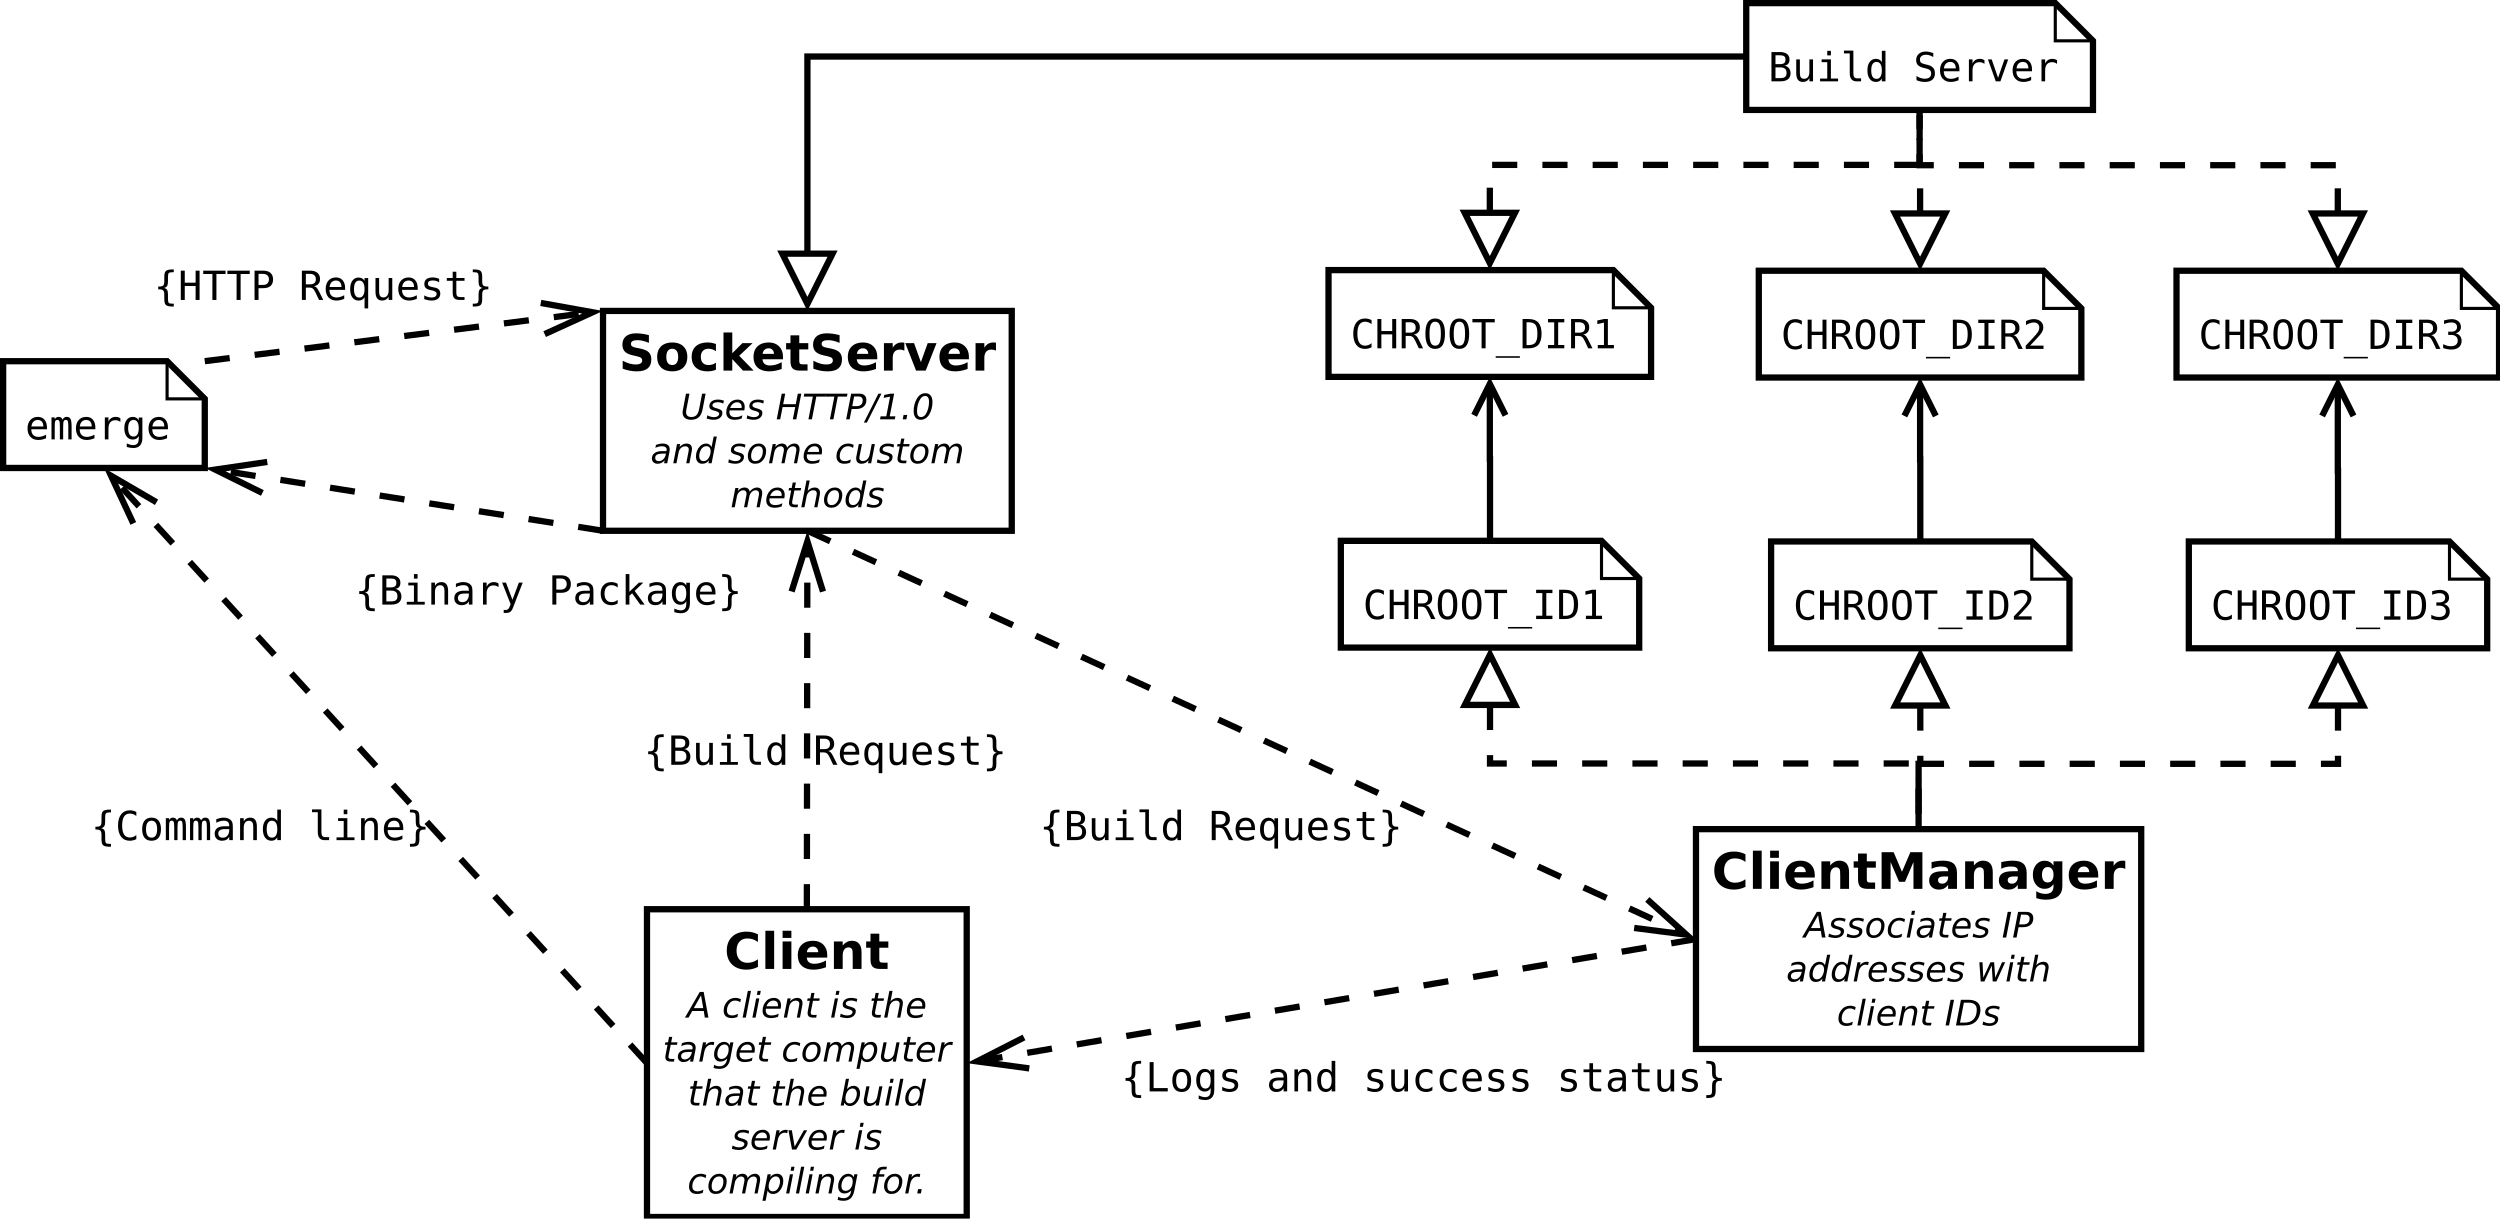 <?xml version="1.0" encoding="UTF-8"?>
<svg xmlns="http://www.w3.org/2000/svg" xmlns:xlink="http://www.w3.org/1999/xlink" width="796pt" height="388pt"
     viewBox="0 0 796 388" version="1.1">
    <defs>
        <g>
            <symbol overflow="visible" id="glyph0-0">
                <path style="stroke:none;"
                      d="M 0.656 2.266 L 0.656 -9.016 L 7.047 -9.016 L 7.047 2.266 Z M 1.375 1.547 L 6.344 1.547 L 6.344 -8.297 L 1.375 -8.297 Z M 1.375 1.547 "/>
            </symbol>
            <symbol overflow="visible" id="glyph0-1">
                <path style="stroke:none;"
                      d="M 2.312 -4.453 L 2.312 -1.031 L 3.797 -1.031 C 4.535 -1.031 5.062 -1.16 5.375 -1.422 C 5.688 -1.68 5.844 -2.102 5.844 -2.688 C 5.844 -3.289 5.676 -3.734 5.344 -4.016 C 5.008 -4.305 4.492 -4.453 3.797 -4.453 Z M 2.312 -8.297 L 2.312 -5.484 L 3.781 -5.484 C 4.383 -5.484 4.82 -5.598 5.094 -5.828 C 5.363 -6.066 5.5 -6.441 5.5 -6.953 C 5.5 -7.43 5.363 -7.773 5.094 -7.984 C 4.832 -8.191 4.395 -8.297 3.781 -8.297 Z M 1.031 -9.328 L 3.797 -9.328 C 4.754 -9.328 5.488 -9.117 6 -8.703 C 6.52 -8.297 6.781 -7.711 6.781 -6.953 C 6.781 -6.391 6.645 -5.941 6.375 -5.609 C 6.102 -5.285 5.691 -5.082 5.141 -5 C 5.754 -4.906 6.234 -4.641 6.578 -4.203 C 6.93 -3.773 7.109 -3.227 7.109 -2.562 C 7.109 -1.719 6.828 -1.078 6.266 -0.641 C 5.711 -0.211 4.891 0 3.797 0 L 1.031 0 Z M 1.031 -9.328 "/>
            </symbol>
            <symbol overflow="visible" id="glyph0-2">
                <path style="stroke:none;"
                      d="M 1.219 -2.656 L 1.219 -6.984 L 2.375 -6.984 L 2.375 -2.656 C 2.375 -2.02 2.484 -1.551 2.703 -1.25 C 2.922 -0.957 3.266 -0.812 3.734 -0.812 C 4.273 -0.812 4.688 -1.004 4.969 -1.391 C 5.258 -1.773 5.406 -2.32 5.406 -3.031 L 5.406 -6.984 L 6.562 -6.984 L 6.562 0 L 5.406 0 L 5.406 -1.047 C 5.207 -0.641 4.93 -0.332 4.578 -0.125 C 4.223 0.082 3.812 0.188 3.344 0.188 C 2.625 0.188 2.086 -0.047 1.734 -0.516 C 1.391 -0.984 1.219 -1.695 1.219 -2.656 Z M 1.219 -2.656 "/>
            </symbol>
            <symbol overflow="visible" id="glyph0-3">
                <path style="stroke:none;"
                      d="M 1.594 -7 L 4.547 -7 L 4.547 -0.891 L 6.828 -0.891 L 6.828 0 L 1.109 0 L 1.109 -0.891 L 3.391 -0.891 L 3.391 -6.109 L 1.594 -6.109 Z M 3.391 -9.719 L 4.547 -9.719 L 4.547 -8.266 L 3.391 -8.266 Z M 3.391 -9.719 "/>
            </symbol>
            <symbol overflow="visible" id="glyph0-4">
                <path style="stroke:none;"
                      d="M 4 -2.531 C 4 -2.02 4.094 -1.629 4.281 -1.359 C 4.469 -1.098 4.75 -0.969 5.125 -0.969 L 6.453 -0.969 L 6.453 0 L 5 0 C 4.312 0 3.781 -0.219 3.406 -0.656 C 3.031 -1.102 2.844 -1.727 2.844 -2.531 L 2.844 -8.891 L 1 -8.891 L 1 -9.797 L 4 -9.797 Z M 4 -2.531 "/>
            </symbol>
            <symbol overflow="visible" id="glyph0-5">
                <path style="stroke:none;"
                      d="M 5.359 -6.109 L 5.359 -9.719 L 6.516 -9.719 L 6.516 0 L 5.359 0 L 5.359 -0.875 C 5.172 -0.531 4.914 -0.266 4.594 -0.078 C 4.281 0.098 3.914 0.188 3.5 0.188 C 2.645 0.188 1.973 -0.141 1.484 -0.797 C 1.004 -1.453 0.766 -2.359 0.766 -3.516 C 0.766 -4.648 1.008 -5.539 1.5 -6.188 C 1.988 -6.844 2.656 -7.172 3.5 -7.172 C 3.914 -7.172 4.285 -7.078 4.609 -6.891 C 4.93 -6.711 5.18 -6.453 5.359 -6.109 Z M 1.984 -3.5 C 1.984 -2.602 2.125 -1.926 2.406 -1.469 C 2.688 -1.02 3.102 -0.797 3.656 -0.797 C 4.219 -0.797 4.641 -1.023 4.922 -1.484 C 5.211 -1.941 5.359 -2.613 5.359 -3.5 C 5.359 -4.383 5.211 -5.051 4.922 -5.5 C 4.641 -5.957 4.219 -6.188 3.656 -6.188 C 3.102 -6.188 2.688 -5.957 2.406 -5.5 C 2.125 -5.051 1.984 -4.383 1.984 -3.5 Z M 1.984 -3.5 "/>
            </symbol>
            <symbol overflow="visible" id="glyph0-6">
                <path style="stroke:none;" d=""/>
            </symbol>
            <symbol overflow="visible" id="glyph0-7">
                <path style="stroke:none;"
                      d="M 6.328 -9.016 L 6.328 -7.734 C 5.941 -7.973 5.555 -8.156 5.172 -8.281 C 4.785 -8.406 4.395 -8.469 4 -8.469 C 3.406 -8.469 2.938 -8.328 2.594 -8.047 C 2.25 -7.773 2.078 -7.406 2.078 -6.938 C 2.078 -6.52 2.188 -6.203 2.406 -5.984 C 2.633 -5.773 3.062 -5.598 3.688 -5.453 L 4.344 -5.297 C 5.219 -5.098 5.852 -4.781 6.25 -4.344 C 6.656 -3.906 6.859 -3.305 6.859 -2.547 C 6.859 -1.66 6.582 -0.984 6.031 -0.516 C 5.488 -0.047 4.691 0.188 3.641 0.188 C 3.203 0.188 2.758 0.141 2.312 0.047 C 1.875 -0.047 1.43 -0.188 0.984 -0.375 L 0.984 -1.719 C 1.461 -1.414 1.914 -1.191 2.344 -1.047 C 2.77 -0.91 3.203 -0.844 3.641 -0.844 C 4.273 -0.844 4.77 -0.984 5.125 -1.266 C 5.477 -1.555 5.656 -1.957 5.656 -2.469 C 5.656 -2.938 5.531 -3.289 5.281 -3.531 C 5.039 -3.781 4.617 -3.973 4.016 -4.109 L 3.344 -4.266 C 2.477 -4.461 1.848 -4.758 1.453 -5.156 C 1.066 -5.551 0.875 -6.078 0.875 -6.734 C 0.875 -7.566 1.148 -8.234 1.703 -8.734 C 2.266 -9.242 3.008 -9.5 3.938 -9.5 C 4.301 -9.5 4.68 -9.457 5.078 -9.375 C 5.473 -9.289 5.891 -9.172 6.328 -9.016 Z M 6.328 -9.016 "/>
            </symbol>
            <symbol overflow="visible" id="glyph0-8">
                <path style="stroke:none;"
                      d="M 6.953 -3.781 L 6.953 -3.219 L 1.969 -3.219 L 1.969 -3.188 C 1.969 -2.426 2.164 -1.836 2.562 -1.422 C 2.957 -1.004 3.52 -0.797 4.25 -0.797 C 4.613 -0.797 4.992 -0.852 5.391 -0.969 C 5.797 -1.082 6.223 -1.258 6.672 -1.5 L 6.672 -0.359 C 6.242 -0.18 5.828 -0.047 5.422 0.047 C 5.016 0.141 4.617 0.188 4.234 0.188 C 3.148 0.188 2.301 -0.141 1.688 -0.797 C 1.07 -1.453 0.766 -2.352 0.766 -3.5 C 0.766 -4.613 1.062 -5.504 1.656 -6.172 C 2.258 -6.836 3.062 -7.172 4.062 -7.172 C 4.957 -7.172 5.66 -6.867 6.172 -6.266 C 6.691 -5.66 6.953 -4.832 6.953 -3.781 Z M 5.797 -4.125 C 5.785 -4.801 5.629 -5.312 5.328 -5.656 C 5.023 -6.008 4.586 -6.188 4.016 -6.188 C 3.461 -6.188 3.004 -6.004 2.641 -5.641 C 2.285 -5.273 2.078 -4.77 2.016 -4.125 Z M 5.797 -4.125 "/>
            </symbol>
            <symbol overflow="visible" id="glyph0-9">
                <path style="stroke:none;"
                      d="M 7.219 -5.562 C 6.969 -5.75 6.719 -5.883 6.469 -5.969 C 6.219 -6.062 5.938 -6.109 5.625 -6.109 C 4.914 -6.109 4.367 -5.879 3.984 -5.422 C 3.609 -4.973 3.422 -4.328 3.422 -3.484 L 3.422 0 L 2.266 0 L 2.266 -7 L 3.422 -7 L 3.422 -5.625 C 3.609 -6.125 3.898 -6.504 4.297 -6.766 C 4.703 -7.035 5.176 -7.172 5.719 -7.172 C 6 -7.172 6.258 -7.133 6.5 -7.062 C 6.75 -6.988 6.988 -6.879 7.219 -6.734 Z M 7.219 -5.562 "/>
            </symbol>
            <symbol overflow="visible" id="glyph0-10">
                <path style="stroke:none;"
                      d="M 0.625 -7 L 1.812 -7 L 3.844 -1.125 L 5.891 -7 L 7.078 -7 L 4.594 0 L 3.109 0 Z M 0.625 -7 "/>
            </symbol>
            <symbol overflow="visible" id="glyph0-11">
                <path style="stroke:none;"
                      d="M 6.703 -0.328 C 6.379 -0.16 6.051 -0.035 5.719 0.047 C 5.383 0.141 5.023 0.188 4.641 0.188 C 3.441 0.188 2.516 -0.234 1.859 -1.078 C 1.203 -1.93 0.875 -3.125 0.875 -4.656 C 0.875 -6.176 1.203 -7.363 1.859 -8.219 C 2.523 -9.07 3.453 -9.5 4.641 -9.5 C 5.023 -9.5 5.383 -9.453 5.719 -9.359 C 6.051 -9.273 6.379 -9.148 6.703 -8.984 L 6.703 -7.688 C 6.398 -7.945 6.07 -8.141 5.719 -8.266 C 5.363 -8.398 5.004 -8.469 4.641 -8.469 C 3.816 -8.469 3.203 -8.148 2.797 -7.516 C 2.391 -6.891 2.188 -5.938 2.188 -4.656 C 2.188 -3.383 2.391 -2.43 2.797 -1.797 C 3.203 -1.16 3.816 -0.844 4.641 -0.844 C 5.004 -0.844 5.363 -0.91 5.719 -1.047 C 6.07 -1.18 6.398 -1.375 6.703 -1.625 Z M 6.703 -0.328 "/>
            </symbol>
            <symbol overflow="visible" id="glyph0-12">
                <path style="stroke:none;"
                      d="M 0.859 -9.328 L 2.125 -9.328 L 2.125 -5.5 L 5.578 -5.5 L 5.578 -9.328 L 6.844 -9.328 L 6.844 0 L 5.578 0 L 5.578 -4.438 L 2.125 -4.438 L 2.125 0 L 0.859 0 Z M 0.859 -9.328 "/>
            </symbol>
            <symbol overflow="visible" id="glyph0-13">
                <path style="stroke:none;"
                      d="M 4.75 -4.406 C 5.07 -4.32 5.348 -4.164 5.578 -3.938 C 5.805 -3.707 6.094 -3.242 6.438 -2.547 L 7.703 0 L 6.344 0 L 5.234 -2.359 C 4.91 -3.023 4.617 -3.453 4.359 -3.641 C 4.109 -3.836 3.781 -3.938 3.375 -3.938 L 2.156 -3.938 L 2.156 0 L 0.891 0 L 0.891 -9.328 L 3.5 -9.328 C 4.52 -9.328 5.301 -9.094 5.844 -8.625 C 6.395 -8.164 6.672 -7.5 6.672 -6.625 C 6.672 -6.008 6.5 -5.504 6.156 -5.109 C 5.82 -4.723 5.352 -4.488 4.75 -4.406 Z M 2.156 -8.297 L 2.156 -4.984 L 3.547 -4.984 C 4.148 -4.984 4.598 -5.117 4.891 -5.391 C 5.191 -5.66 5.344 -6.07 5.344 -6.625 C 5.344 -7.164 5.18 -7.578 4.859 -7.859 C 4.547 -8.148 4.094 -8.297 3.5 -8.297 Z M 2.156 -8.297 "/>
            </symbol>
            <symbol overflow="visible" id="glyph0-14">
                <path style="stroke:none;"
                      d="M 5.656 -4.656 C 5.656 -6.02 5.516 -6.992 5.234 -7.578 C 4.953 -8.172 4.488 -8.469 3.844 -8.469 C 3.207 -8.469 2.75 -8.172 2.469 -7.578 C 2.188 -6.992 2.047 -6.02 2.047 -4.656 C 2.047 -3.289 2.188 -2.312 2.469 -1.719 C 2.75 -1.133 3.207 -0.844 3.844 -0.844 C 4.488 -0.844 4.953 -1.133 5.234 -1.719 C 5.516 -2.301 5.656 -3.281 5.656 -4.656 Z M 6.969 -4.656 C 6.969 -3.031 6.711 -1.816 6.203 -1.016 C 5.691 -0.211 4.906 0.188 3.844 0.188 C 2.789 0.188 2.008 -0.207 1.5 -1 C 0.988 -1.801 0.734 -3.02 0.734 -4.656 C 0.734 -6.281 0.988 -7.492 1.5 -8.297 C 2.02 -9.098 2.801 -9.5 3.844 -9.5 C 4.906 -9.5 5.691 -9.098 6.203 -8.297 C 6.711 -7.492 6.969 -6.281 6.969 -4.656 Z M 6.969 -4.656 "/>
            </symbol>
            <symbol overflow="visible" id="glyph0-15">
                <path style="stroke:none;"
                      d="M 0.297 -9.328 L 7.406 -9.328 L 7.406 -8.266 L 4.5 -8.266 L 4.5 0 L 3.219 0 L 3.219 -8.266 L 0.297 -8.266 Z M 0.297 -9.328 "/>
            </symbol>
            <symbol overflow="visible" id="glyph0-16">
                <path style="stroke:none;"
                      d="M 7.703 2.516 L 7.703 3.016 L 0 3.016 L 0 2.516 Z M 7.703 2.516 "/>
            </symbol>
            <symbol overflow="visible" id="glyph0-17">
                <path style="stroke:none;"
                      d="M 2.719 -1.031 C 3.781 -1.031 4.52 -1.289 4.938 -1.812 C 5.363 -2.344 5.578 -3.289 5.578 -4.656 C 5.578 -6.031 5.367 -6.977 4.953 -7.5 C 4.535 -8.031 3.789 -8.297 2.719 -8.297 L 2.125 -8.297 L 2.125 -1.031 Z M 2.75 -9.328 C 4.176 -9.328 5.223 -8.945 5.891 -8.188 C 6.566 -7.426 6.906 -6.25 6.906 -4.656 C 6.906 -3.062 6.566 -1.883 5.891 -1.125 C 5.223 -0.375 4.176 0 2.75 0 L 0.859 0 L 0.859 -9.328 Z M 2.75 -9.328 "/>
            </symbol>
            <symbol overflow="visible" id="glyph0-18">
                <path style="stroke:none;"
                      d="M 1.25 -9.328 L 6.438 -9.328 L 6.438 -8.266 L 4.484 -8.266 L 4.484 -1.062 L 6.438 -1.062 L 6.438 0 L 1.25 0 L 1.25 -1.062 L 3.219 -1.062 L 3.219 -8.266 L 1.25 -8.266 Z M 1.25 -9.328 "/>
            </symbol>
            <symbol overflow="visible" id="glyph0-19">
                <path style="stroke:none;"
                      d="M 1.688 -1.062 L 3.656 -1.062 L 3.656 -8.188 L 1.531 -7.719 L 1.531 -8.859 L 3.641 -9.328 L 4.906 -9.328 L 4.906 -1.062 L 6.828 -1.062 L 6.828 0 L 1.688 0 Z M 1.688 -1.062 "/>
            </symbol>
            <symbol overflow="visible" id="glyph0-20">
                <path style="stroke:none;"
                      d="M 2.328 -1.062 L 6.609 -1.062 L 6.609 0 L 0.953 0 L 0.953 -1.062 C 1.734 -1.883 2.414 -2.609 3 -3.234 C 3.582 -3.867 3.984 -4.312 4.203 -4.562 C 4.617 -5.07 4.898 -5.484 5.047 -5.797 C 5.191 -6.117 5.266 -6.441 5.266 -6.766 C 5.266 -7.285 5.109 -7.691 4.797 -7.984 C 4.492 -8.285 4.078 -8.438 3.547 -8.438 C 3.16 -8.438 2.758 -8.363 2.344 -8.219 C 1.926 -8.082 1.488 -7.879 1.031 -7.609 L 1.031 -8.875 C 1.457 -9.082 1.875 -9.238 2.281 -9.344 C 2.695 -9.445 3.109 -9.5 3.516 -9.5 C 4.43 -9.5 5.164 -9.254 5.719 -8.766 C 6.27 -8.285 6.547 -7.648 6.547 -6.859 C 6.547 -6.461 6.453 -6.062 6.266 -5.656 C 6.086 -5.258 5.789 -4.82 5.375 -4.344 C 5.145 -4.07 4.805 -3.695 4.359 -3.219 C 3.91 -2.738 3.234 -2.02 2.328 -1.062 Z M 2.328 -1.062 "/>
            </symbol>
            <symbol overflow="visible" id="glyph0-21">
                <path style="stroke:none;"
                      d="M 4.844 -5 C 5.457 -4.832 5.926 -4.539 6.25 -4.125 C 6.57 -3.707 6.734 -3.191 6.734 -2.578 C 6.734 -1.711 6.445 -1.035 5.875 -0.547 C 5.301 -0.055 4.504 0.188 3.484 0.188 C 3.055 0.188 2.617 0.145 2.172 0.062 C 1.723 -0.02 1.285 -0.133 0.859 -0.281 L 0.859 -1.531 C 1.285 -1.312 1.703 -1.145 2.109 -1.031 C 2.523 -0.926 2.938 -0.875 3.344 -0.875 C 4.031 -0.875 4.562 -1.031 4.938 -1.344 C 5.312 -1.656 5.5 -2.109 5.5 -2.703 C 5.5 -3.242 5.312 -3.672 4.938 -3.984 C 4.562 -4.305 4.062 -4.469 3.438 -4.469 L 2.469 -4.469 L 2.469 -5.5 L 3.438 -5.5 C 4.008 -5.5 4.457 -5.625 4.781 -5.875 C 5.113 -6.133 5.281 -6.492 5.281 -6.953 C 5.281 -7.43 5.129 -7.797 4.828 -8.047 C 4.523 -8.305 4.094 -8.438 3.531 -8.438 C 3.156 -8.438 2.77 -8.395 2.375 -8.312 C 1.977 -8.227 1.566 -8.102 1.141 -7.938 L 1.141 -9.094 C 1.641 -9.227 2.086 -9.328 2.484 -9.391 C 2.879 -9.461 3.227 -9.5 3.531 -9.5 C 4.438 -9.5 5.16 -9.27 5.703 -8.812 C 6.242 -8.352 6.516 -7.75 6.516 -7 C 6.516 -6.488 6.375 -6.062 6.094 -5.719 C 5.812 -5.375 5.395 -5.133 4.844 -5 Z M 4.844 -5 "/>
            </symbol>
            <symbol overflow="visible" id="glyph0-22">
                <path style="stroke:none;"
                      d="M 4.219 -6.281 C 4.363 -6.582 4.547 -6.805 4.766 -6.953 C 4.984 -7.098 5.25 -7.172 5.562 -7.172 C 6.125 -7.172 6.52 -6.953 6.75 -6.516 C 6.977 -6.078 7.094 -5.258 7.094 -4.062 L 7.094 0 L 6.047 0 L 6.047 -4 C 6.047 -4.988 5.988 -5.602 5.875 -5.844 C 5.77 -6.082 5.57 -6.203 5.281 -6.203 C 4.945 -6.203 4.719 -6.07 4.594 -5.812 C 4.469 -5.562 4.406 -4.957 4.406 -4 L 4.406 0 L 3.359 0 L 3.359 -4 C 3.359 -5 3.297 -5.613 3.172 -5.844 C 3.055 -6.082 2.844 -6.203 2.531 -6.203 C 2.227 -6.203 2.016 -6.07 1.891 -5.812 C 1.773 -5.562 1.719 -4.957 1.719 -4 L 1.719 0 L 0.688 0 L 0.688 -7 L 1.719 -7 L 1.719 -6.406 C 1.863 -6.645 2.035 -6.832 2.234 -6.969 C 2.441 -7.102 2.676 -7.172 2.938 -7.172 C 3.258 -7.172 3.523 -7.098 3.734 -6.953 C 3.941 -6.805 4.102 -6.582 4.219 -6.281 Z M 4.219 -6.281 "/>
            </symbol>
            <symbol overflow="visible" id="glyph0-23">
                <path style="stroke:none;"
                      d="M 5.359 -3.562 C 5.359 -4.414 5.219 -5.066 4.938 -5.516 C 4.656 -5.961 4.25 -6.188 3.719 -6.188 C 3.156 -6.188 2.723 -5.961 2.422 -5.516 C 2.129 -5.066 1.984 -4.414 1.984 -3.562 C 1.984 -2.695 2.129 -2.035 2.422 -1.578 C 2.723 -1.129 3.156 -0.906 3.719 -0.906 C 4.25 -0.906 4.656 -1.129 4.938 -1.578 C 5.219 -2.035 5.359 -2.695 5.359 -3.562 Z M 6.516 -0.453 C 6.516 0.598 6.266 1.395 5.766 1.938 C 5.273 2.477 4.547 2.75 3.578 2.75 C 3.266 2.75 2.93 2.719 2.578 2.656 C 2.234 2.602 1.891 2.52 1.547 2.406 L 1.547 1.266 C 1.953 1.461 2.32 1.602 2.656 1.688 C 2.988 1.781 3.297 1.828 3.578 1.828 C 4.203 1.828 4.656 1.656 4.938 1.312 C 5.219 0.977 5.359 0.445 5.359 -0.281 L 5.359 -1.109 C 5.18 -0.723 4.93 -0.43 4.609 -0.234 C 4.297 -0.047 3.91 0.047 3.453 0.047 C 2.641 0.047 1.988 -0.273 1.5 -0.922 C 1.008 -1.578 0.766 -2.457 0.766 -3.562 C 0.766 -4.656 1.008 -5.531 1.5 -6.188 C 1.988 -6.844 2.641 -7.172 3.453 -7.172 C 3.898 -7.172 4.281 -7.078 4.594 -6.891 C 4.906 -6.711 5.16 -6.438 5.359 -6.062 L 5.359 -6.969 L 6.516 -6.969 Z M 6.516 -0.453 "/>
            </symbol>
            <symbol overflow="visible" id="glyph0-24">
                <path style="stroke:none;"
                      d="M 6.328 1.188 L 6.328 2.094 L 5.922 2.094 C 4.891 2.094 4.195 1.938 3.844 1.625 C 3.488 1.312 3.312 0.695 3.312 -0.219 L 3.312 -1.719 C 3.312 -2.344 3.195 -2.773 2.969 -3.016 C 2.75 -3.254 2.348 -3.375 1.766 -3.375 L 1.375 -3.375 L 1.375 -4.281 L 1.766 -4.281 C 2.359 -4.281 2.766 -4.395 2.984 -4.625 C 3.203 -4.863 3.312 -5.297 3.312 -5.922 L 3.312 -7.422 C 3.312 -8.336 3.488 -8.945 3.844 -9.25 C 4.195 -9.562 4.891 -9.719 5.922 -9.719 L 6.328 -9.719 L 6.328 -8.828 L 5.891 -8.828 C 5.305 -8.828 4.926 -8.734 4.75 -8.547 C 4.57 -8.367 4.484 -7.984 4.484 -7.391 L 4.484 -5.844 C 4.484 -5.195 4.383 -4.723 4.188 -4.422 C 4 -4.129 3.676 -3.93 3.219 -3.828 C 3.688 -3.711 4.016 -3.504 4.203 -3.203 C 4.391 -2.91 4.484 -2.441 4.484 -1.797 L 4.484 -0.25 C 4.484 0.352 4.57 0.742 4.75 0.922 C 4.926 1.098 5.305 1.188 5.891 1.188 Z M 6.328 1.188 "/>
            </symbol>
            <symbol overflow="visible" id="glyph0-25">
                <path style="stroke:none;"
                      d="M 2.5 -8.297 L 2.5 -4.781 L 3.953 -4.781 C 4.535 -4.781 4.988 -4.938 5.312 -5.25 C 5.645 -5.562 5.812 -5.992 5.812 -6.547 C 5.812 -7.098 5.648 -7.523 5.328 -7.828 C 5.004 -8.141 4.547 -8.297 3.953 -8.297 Z M 1.234 -9.328 L 3.953 -9.328 C 4.992 -9.328 5.781 -9.086 6.312 -8.609 C 6.852 -8.141 7.125 -7.453 7.125 -6.547 C 7.125 -5.617 6.859 -4.922 6.328 -4.453 C 5.797 -3.984 5.004 -3.75 3.953 -3.75 L 2.5 -3.75 L 2.5 0 L 1.234 0 Z M 1.234 -9.328 "/>
            </symbol>
            <symbol overflow="visible" id="glyph0-26">
                <path style="stroke:none;"
                      d="M 2.078 -3.469 C 2.078 -2.57 2.219 -1.895 2.5 -1.438 C 2.781 -0.988 3.195 -0.766 3.75 -0.766 C 4.301 -0.766 4.719 -0.992 5 -1.453 C 5.289 -1.91 5.438 -2.582 5.438 -3.469 C 5.438 -4.352 5.289 -5.023 5 -5.484 C 4.719 -5.941 4.301 -6.172 3.75 -6.172 C 3.195 -6.172 2.781 -5.941 2.5 -5.484 C 2.219 -5.035 2.078 -4.363 2.078 -3.469 Z M 5.438 -0.875 C 5.25 -0.52 4.992 -0.25 4.672 -0.062 C 4.359 0.113 3.988 0.203 3.562 0.203 C 2.727 0.203 2.066 -0.117 1.578 -0.766 C 1.098 -1.41 0.859 -2.301 0.859 -3.438 C 0.859 -4.602 1.098 -5.508 1.578 -6.156 C 2.066 -6.812 2.727 -7.141 3.562 -7.141 C 3.977 -7.141 4.348 -7.047 4.672 -6.859 C 4.992 -6.68 5.25 -6.422 5.438 -6.078 L 5.438 -6.969 L 6.594 -6.969 L 6.594 2.688 L 5.438 2.688 Z M 5.438 -0.875 "/>
            </symbol>
            <symbol overflow="visible" id="glyph0-27">
                <path style="stroke:none;"
                      d="M 6.078 -6.75 L 6.078 -5.625 C 5.754 -5.82 5.426 -5.969 5.094 -6.062 C 4.758 -6.156 4.414 -6.203 4.062 -6.203 C 3.539 -6.203 3.148 -6.117 2.891 -5.953 C 2.641 -5.785 2.516 -5.531 2.516 -5.188 C 2.516 -4.875 2.609 -4.641 2.797 -4.484 C 2.992 -4.328 3.473 -4.176 4.234 -4.031 L 4.703 -3.938 C 5.273 -3.832 5.707 -3.617 6 -3.297 C 6.289 -2.973 6.438 -2.551 6.438 -2.031 C 6.438 -1.332 6.191 -0.785 5.703 -0.391 C 5.211 -0.004 4.531 0.188 3.656 0.188 C 3.301 0.188 2.938 0.148 2.562 0.078 C 2.188 0.004 1.773 -0.102 1.328 -0.25 L 1.328 -1.438 C 1.754 -1.219 2.164 -1.051 2.562 -0.938 C 2.957 -0.832 3.328 -0.781 3.672 -0.781 C 4.18 -0.781 4.578 -0.883 4.859 -1.094 C 5.141 -1.301 5.281 -1.586 5.281 -1.953 C 5.281 -2.484 4.77 -2.852 3.75 -3.062 L 3.688 -3.078 L 3.266 -3.156 C 2.598 -3.289 2.113 -3.508 1.812 -3.812 C 1.508 -4.125 1.359 -4.539 1.359 -5.062 C 1.359 -5.738 1.582 -6.258 2.031 -6.625 C 2.488 -6.988 3.141 -7.172 3.984 -7.172 C 4.359 -7.172 4.719 -7.133 5.062 -7.062 C 5.406 -6.988 5.742 -6.883 6.078 -6.75 Z M 6.078 -6.75 "/>
            </symbol>
            <symbol overflow="visible" id="glyph0-28">
                <path style="stroke:none;"
                      d="M 3.844 -8.984 L 3.844 -7 L 6.453 -7 L 6.453 -6.109 L 3.844 -6.109 L 3.844 -2.312 C 3.844 -1.789 3.938 -1.426 4.125 -1.219 C 4.32 -1.02 4.664 -0.922 5.156 -0.922 L 6.453 -0.922 L 6.453 0 L 5.047 0 C 4.18 0 3.57 -0.172 3.219 -0.516 C 2.863 -0.859 2.688 -1.457 2.688 -2.312 L 2.688 -6.109 L 0.812 -6.109 L 0.812 -7 L 2.688 -7 L 2.688 -8.984 Z M 3.844 -8.984 "/>
            </symbol>
            <symbol overflow="visible" id="glyph0-29">
                <path style="stroke:none;"
                      d="M 1.375 1.188 L 1.812 1.188 C 2.395 1.188 2.773 1.094 2.953 0.906 C 3.129 0.727 3.219 0.344 3.219 -0.25 L 3.219 -1.797 C 3.219 -2.441 3.312 -2.91 3.5 -3.203 C 3.688 -3.504 4.016 -3.711 4.484 -3.828 C 4.023 -3.93 3.695 -4.129 3.5 -4.422 C 3.312 -4.723 3.219 -5.195 3.219 -5.844 L 3.219 -7.391 C 3.219 -7.984 3.129 -8.367 2.953 -8.547 C 2.773 -8.734 2.395 -8.828 1.812 -8.828 L 1.375 -8.828 L 1.375 -9.719 L 1.766 -9.719 C 2.805 -9.719 3.5 -9.562 3.844 -9.25 C 4.195 -8.945 4.375 -8.336 4.375 -7.422 L 4.375 -5.922 C 4.375 -5.297 4.484 -4.863 4.703 -4.625 C 4.93 -4.395 5.336 -4.281 5.922 -4.281 L 6.328 -4.281 L 6.328 -3.375 L 5.922 -3.375 C 5.336 -3.375 4.93 -3.254 4.703 -3.016 C 4.484 -2.773 4.375 -2.344 4.375 -1.719 L 4.375 -0.219 C 4.375 0.695 4.195 1.312 3.844 1.625 C 3.5 1.938 2.805 2.094 1.766 2.094 L 1.375 2.094 Z M 1.375 1.188 "/>
            </symbol>
            <symbol overflow="visible" id="glyph0-30">
                <path style="stroke:none;"
                      d="M 6.562 -4.344 L 6.562 0 L 5.406 0 L 5.406 -4.344 C 5.406 -4.969 5.297 -5.426 5.078 -5.719 C 4.859 -6.02 4.516 -6.172 4.047 -6.172 C 3.504 -6.172 3.086 -5.977 2.797 -5.594 C 2.516 -5.219 2.375 -4.672 2.375 -3.953 L 2.375 0 L 1.219 0 L 1.219 -7 L 2.375 -7 L 2.375 -5.953 C 2.57 -6.348 2.844 -6.648 3.188 -6.859 C 3.539 -7.066 3.957 -7.172 4.438 -7.172 C 5.156 -7.172 5.688 -6.938 6.031 -6.469 C 6.383 -6 6.562 -5.289 6.562 -4.344 Z M 6.562 -4.344 "/>
            </symbol>
            <symbol overflow="visible" id="glyph0-31">
                <path style="stroke:none;"
                      d="M 4.391 -3.516 L 4 -3.516 C 3.332 -3.516 2.828 -3.395 2.484 -3.156 C 2.148 -2.926 1.984 -2.578 1.984 -2.109 C 1.984 -1.691 2.109 -1.363 2.359 -1.125 C 2.617 -0.895 2.973 -0.781 3.422 -0.781 C 4.055 -0.781 4.551 -1 4.906 -1.438 C 5.27 -1.875 5.457 -2.484 5.469 -3.266 L 5.469 -3.516 Z M 6.609 -4 L 6.609 0 L 5.469 0 L 5.469 -1.031 C 5.219 -0.613 4.906 -0.305 4.531 -0.109 C 4.156 0.086 3.703 0.188 3.172 0.188 C 2.461 0.188 1.895 -0.016 1.469 -0.422 C 1.039 -0.828 0.828 -1.363 0.828 -2.031 C 0.828 -2.812 1.086 -3.406 1.609 -3.812 C 2.141 -4.219 2.91 -4.422 3.922 -4.422 L 5.469 -4.422 L 5.469 -4.594 C 5.457 -5.156 5.312 -5.562 5.031 -5.812 C 4.758 -6.062 4.316 -6.188 3.703 -6.188 C 3.305 -6.188 2.906 -6.129 2.5 -6.016 C 2.102 -5.91 1.719 -5.75 1.344 -5.531 L 1.344 -6.672 C 1.77 -6.836 2.176 -6.961 2.562 -7.047 C 2.957 -7.129 3.336 -7.172 3.703 -7.172 C 4.273 -7.172 4.766 -7.082 5.172 -6.906 C 5.586 -6.738 5.926 -6.484 6.188 -6.141 C 6.344 -5.93 6.453 -5.672 6.516 -5.359 C 6.578 -5.055 6.609 -4.602 6.609 -4 Z M 6.609 -4 "/>
            </symbol>
            <symbol overflow="visible" id="glyph0-32">
                <path style="stroke:none;"
                      d="M 5.359 -2.25 C 5.172 -1.758 4.926 -1.117 4.625 -0.328 C 4.219 0.773 3.941 1.445 3.797 1.688 C 3.609 2.008 3.367 2.25 3.078 2.406 C 2.797 2.57 2.461 2.656 2.078 2.656 L 1.156 2.656 L 1.156 1.703 L 1.828 1.703 C 2.172 1.703 2.438 1.602 2.625 1.406 C 2.812 1.207 3.055 0.703 3.359 -0.109 L 0.656 -7 L 1.875 -7 L 3.938 -1.531 L 5.984 -7 L 7.203 -7 Z M 5.359 -2.25 "/>
            </symbol>
            <symbol overflow="visible" id="glyph0-33">
                <path style="stroke:none;"
                      d="M 6.625 -0.359 C 6.32 -0.18 6.004 -0.047 5.672 0.047 C 5.348 0.141 5.016 0.188 4.672 0.188 C 3.586 0.188 2.738 -0.133 2.125 -0.781 C 1.52 -1.438 1.219 -2.344 1.219 -3.5 C 1.219 -4.645 1.52 -5.539 2.125 -6.188 C 2.738 -6.844 3.586 -7.172 4.672 -7.172 C 5.016 -7.172 5.344 -7.125 5.656 -7.031 C 5.977 -6.945 6.301 -6.812 6.625 -6.625 L 6.625 -5.422 C 6.32 -5.691 6.016 -5.883 5.703 -6 C 5.398 -6.125 5.055 -6.188 4.672 -6.188 C 3.953 -6.188 3.398 -5.953 3.016 -5.484 C 2.629 -5.023 2.438 -4.363 2.438 -3.5 C 2.438 -2.633 2.629 -1.969 3.016 -1.5 C 3.398 -1.031 3.953 -0.797 4.672 -0.797 C 5.078 -0.797 5.438 -0.852 5.75 -0.969 C 6.062 -1.094 6.352 -1.285 6.625 -1.547 Z M 6.625 -0.359 "/>
            </symbol>
            <symbol overflow="visible" id="glyph0-34">
                <path style="stroke:none;"
                      d="M 1.469 -9.719 L 2.656 -9.719 L 2.656 -4.094 L 5.688 -7 L 7.078 -7 L 4.328 -4.359 L 7.516 0 L 6.109 0 L 3.516 -3.609 L 2.656 -2.812 L 2.656 0 L 1.469 0 Z M 1.469 -9.719 "/>
            </symbol>
            <symbol overflow="visible" id="glyph0-35">
                <path style="stroke:none;"
                      d="M 1.344 -9.328 L 2.609 -9.328 L 2.609 -1.062 L 7.109 -1.062 L 7.109 0 L 1.344 0 Z M 1.344 -9.328 "/>
            </symbol>
            <symbol overflow="visible" id="glyph0-36">
                <path style="stroke:none;"
                      d="M 3.844 -6.188 C 3.258 -6.188 2.816 -5.957 2.516 -5.5 C 2.223 -5.051 2.078 -4.383 2.078 -3.5 C 2.078 -2.602 2.223 -1.926 2.516 -1.469 C 2.816 -1.02 3.258 -0.797 3.844 -0.797 C 4.438 -0.797 4.879 -1.02 5.172 -1.469 C 5.473 -1.926 5.625 -2.602 5.625 -3.5 C 5.625 -4.383 5.473 -5.051 5.172 -5.5 C 4.879 -5.957 4.438 -6.188 3.844 -6.188 Z M 3.844 -7.172 C 4.82 -7.172 5.566 -6.852 6.078 -6.219 C 6.586 -5.594 6.844 -4.688 6.844 -3.5 C 6.844 -2.301 6.586 -1.383 6.078 -0.75 C 5.566 -0.125 4.82 0.188 3.844 0.188 C 2.875 0.188 2.133 -0.125 1.625 -0.75 C 1.113 -1.383 0.859 -2.301 0.859 -3.5 C 0.859 -4.688 1.113 -5.594 1.625 -6.219 C 2.133 -6.852 2.875 -7.172 3.844 -7.172 Z M 3.844 -7.172 "/>
            </symbol>
            <symbol overflow="visible" id="glyph1-0">
                <path style="stroke:none;"
                      d="M 0.797 2.828 L 0.797 -11.281 L 8.797 -11.281 L 8.797 2.828 Z M 1.703 1.938 L 7.906 1.938 L 7.906 -10.391 L 1.703 -10.391 Z M 1.703 1.938 "/>
            </symbol>
            <symbol overflow="visible" id="glyph1-1">
                <path style="stroke:none;"
                      d="M 9.594 -11.297 L 9.594 -8.828 C 8.945 -9.117 8.316 -9.336 7.703 -9.484 C 7.098 -9.629 6.523 -9.703 5.984 -9.703 C 5.266 -9.703 4.734 -9.602 4.391 -9.406 C 4.047 -9.207 3.875 -8.898 3.875 -8.484 C 3.875 -8.172 3.988 -7.926 4.219 -7.75 C 4.457 -7.57 4.879 -7.422 5.484 -7.297 L 6.766 -7.047 C 8.066 -6.785 8.988 -6.391 9.531 -5.859 C 10.082 -5.328 10.359 -4.57 10.359 -3.594 C 10.359 -2.301 9.973 -1.336 9.203 -0.703 C 8.441 -0.078 7.281 0.234 5.719 0.234 C 4.977 0.234 4.234 0.16 3.484 0.016 C 2.742 -0.129 2 -0.336 1.25 -0.609 L 1.25 -3.156 C 2 -2.758 2.719 -2.457 3.406 -2.25 C 4.102 -2.051 4.773 -1.953 5.422 -1.953 C 6.078 -1.953 6.578 -2.062 6.922 -2.281 C 7.273 -2.5 7.453 -2.812 7.453 -3.219 C 7.453 -3.582 7.332 -3.863 7.094 -4.062 C 6.863 -4.258 6.395 -4.438 5.688 -4.594 L 4.516 -4.859 C 3.348 -5.109 2.492 -5.504 1.953 -6.047 C 1.422 -6.598 1.156 -7.336 1.156 -8.266 C 1.156 -9.422 1.531 -10.312 2.281 -10.938 C 3.031 -11.562 4.109 -11.875 5.516 -11.875 C 6.148 -11.875 6.805 -11.828 7.484 -11.734 C 8.16 -11.641 8.863 -11.492 9.594 -11.297 Z M 9.594 -11.297 "/>
            </symbol>
            <symbol overflow="visible" id="glyph1-2">
                <path style="stroke:none;"
                      d="M 5.516 -6.969 C 4.891 -6.969 4.414 -6.742 4.094 -6.297 C 3.77 -5.848 3.609 -5.207 3.609 -4.375 C 3.609 -3.531 3.77 -2.883 4.094 -2.438 C 4.414 -2 4.891 -1.781 5.516 -1.781 C 6.117 -1.781 6.582 -2 6.906 -2.438 C 7.227 -2.883 7.391 -3.531 7.391 -4.375 C 7.391 -5.207 7.227 -5.848 6.906 -6.297 C 6.582 -6.742 6.117 -6.969 5.516 -6.969 Z M 5.516 -8.969 C 7.016 -8.969 8.188 -8.562 9.031 -7.75 C 9.883 -6.938 10.312 -5.812 10.312 -4.375 C 10.312 -2.938 9.883 -1.805 9.031 -0.984 C 8.188 -0.172 7.016 0.234 5.516 0.234 C 4.004 0.234 2.82 -0.172 1.969 -0.984 C 1.113 -1.805 0.688 -2.938 0.688 -4.375 C 0.688 -5.812 1.113 -6.938 1.969 -7.75 C 2.82 -8.562 4.004 -8.969 5.516 -8.969 Z M 5.516 -8.969 "/>
            </symbol>
            <symbol overflow="visible" id="glyph1-3">
                <path style="stroke:none;"
                      d="M 8.422 -8.484 L 8.422 -6.203 C 8.035 -6.461 7.648 -6.656 7.266 -6.781 C 6.891 -6.906 6.492 -6.969 6.078 -6.969 C 5.297 -6.969 4.688 -6.738 4.25 -6.281 C 3.82 -5.82 3.609 -5.188 3.609 -4.375 C 3.609 -3.551 3.82 -2.91 4.25 -2.453 C 4.688 -2.004 5.297 -1.781 6.078 -1.781 C 6.516 -1.781 6.93 -1.844 7.328 -1.969 C 7.723 -2.102 8.086 -2.297 8.422 -2.547 L 8.422 -0.266 C 7.984 -0.098 7.535 0.023 7.078 0.109 C 6.629 0.191 6.18 0.234 5.734 0.234 C 4.148 0.234 2.91 -0.172 2.016 -0.984 C 1.129 -1.797 0.688 -2.926 0.688 -4.375 C 0.688 -5.812 1.129 -6.938 2.016 -7.75 C 2.91 -8.562 4.148 -8.969 5.734 -8.969 C 6.191 -8.969 6.641 -8.926 7.078 -8.844 C 7.523 -8.758 7.973 -8.641 8.422 -8.484 Z M 8.422 -8.484 "/>
            </symbol>
            <symbol overflow="visible" id="glyph1-4">
                <path style="stroke:none;"
                      d="M 1.344 -12.156 L 4.141 -12.156 L 4.141 -5.547 L 7.359 -8.75 L 10.609 -8.75 L 6.344 -4.734 L 10.953 0 L 7.562 0 L 4.141 -3.656 L 4.141 0 L 1.344 0 Z M 1.344 -12.156 "/>
            </symbol>
            <symbol overflow="visible" id="glyph1-5">
                <path style="stroke:none;"
                      d="M 10.078 -4.406 L 10.078 -3.609 L 3.547 -3.609 C 3.609 -2.953 3.844 -2.457 4.25 -2.125 C 4.656 -1.801 5.223 -1.641 5.953 -1.641 C 6.547 -1.641 7.148 -1.723 7.766 -1.891 C 8.379 -2.066 9.016 -2.332 9.672 -2.688 L 9.672 -0.531 C 9.004 -0.281 8.336 -0.094 7.672 0.031 C 7.016 0.164 6.359 0.234 5.703 0.234 C 4.117 0.234 2.883 -0.164 2 -0.969 C 1.125 -1.781 0.688 -2.914 0.688 -4.375 C 0.688 -5.801 1.117 -6.922 1.984 -7.734 C 2.848 -8.555 4.035 -8.969 5.547 -8.969 C 6.922 -8.969 8.02 -8.551 8.844 -7.719 C 9.664 -6.895 10.078 -5.789 10.078 -4.406 Z M 7.203 -5.328 C 7.203 -5.859 7.047 -6.285 6.734 -6.609 C 6.43 -6.941 6.031 -7.109 5.531 -7.109 C 4.988 -7.109 4.547 -6.953 4.203 -6.641 C 3.867 -6.336 3.66 -5.898 3.578 -5.328 Z M 7.203 -5.328 "/>
            </symbol>
            <symbol overflow="visible" id="glyph1-6">
                <path style="stroke:none;"
                      d="M 4.406 -11.234 L 4.406 -8.75 L 7.281 -8.75 L 7.281 -6.75 L 4.406 -6.75 L 4.406 -3.047 C 4.406 -2.641 4.484 -2.363 4.641 -2.219 C 4.805 -2.07 5.129 -2 5.609 -2 L 7.047 -2 L 7.047 0 L 4.641 0 C 3.535 0 2.754 -0.227 2.297 -0.688 C 1.836 -1.156 1.609 -1.941 1.609 -3.047 L 1.609 -6.75 L 0.219 -6.75 L 0.219 -8.75 L 1.609 -8.75 L 1.609 -11.234 Z M 4.406 -11.234 "/>
            </symbol>
            <symbol overflow="visible" id="glyph1-7">
                <path style="stroke:none;"
                      d="M 7.844 -6.375 C 7.602 -6.488 7.359 -6.57 7.109 -6.625 C 6.867 -6.676 6.629 -6.703 6.391 -6.703 C 5.672 -6.703 5.113 -6.473 4.719 -6.016 C 4.332 -5.555 4.141 -4.895 4.141 -4.031 L 4.141 0 L 1.344 0 L 1.344 -8.75 L 4.141 -8.75 L 4.141 -7.312 C 4.504 -7.883 4.914 -8.301 5.375 -8.562 C 5.844 -8.832 6.406 -8.969 7.062 -8.969 C 7.156 -8.969 7.254 -8.961 7.359 -8.953 C 7.473 -8.941 7.633 -8.926 7.844 -8.906 Z M 7.844 -6.375 "/>
            </symbol>
            <symbol overflow="visible" id="glyph1-8">
                <path style="stroke:none;"
                      d="M 0.25 -8.75 L 3.047 -8.75 L 5.219 -2.703 L 7.391 -8.75 L 10.203 -8.75 L 6.75 0 L 3.688 0 Z M 0.25 -8.75 "/>
            </symbol>
            <symbol overflow="visible" id="glyph1-9">
                <path style="stroke:none;"
                      d="M 10.719 -0.641 C 10.164 -0.359 9.586 -0.145 8.984 0 C 8.391 0.156 7.77 0.234 7.125 0.234 C 5.176 0.234 3.633 -0.305 2.5 -1.391 C 1.363 -2.484 0.797 -3.961 0.797 -5.828 C 0.797 -7.691 1.363 -9.164 2.5 -10.25 C 3.633 -11.332 5.176 -11.875 7.125 -11.875 C 7.77 -11.875 8.391 -11.801 8.984 -11.656 C 9.586 -11.508 10.164 -11.297 10.719 -11.016 L 10.719 -8.594 C 10.164 -8.977 9.617 -9.258 9.078 -9.438 C 8.535 -9.613 7.961 -9.703 7.359 -9.703 C 6.285 -9.703 5.441 -9.359 4.828 -8.672 C 4.211 -7.984 3.906 -7.035 3.906 -5.828 C 3.906 -4.617 4.211 -3.672 4.828 -2.984 C 5.441 -2.297 6.285 -1.953 7.359 -1.953 C 7.961 -1.953 8.535 -2.039 9.078 -2.219 C 9.617 -2.395 10.164 -2.676 10.719 -3.062 Z M 10.719 -0.641 "/>
            </symbol>
            <symbol overflow="visible" id="glyph1-10">
                <path style="stroke:none;"
                      d="M 1.344 -12.156 L 4.141 -12.156 L 4.141 0 L 1.344 0 Z M 1.344 -12.156 "/>
            </symbol>
            <symbol overflow="visible" id="glyph1-11">
                <path style="stroke:none;"
                      d="M 1.344 -8.75 L 4.141 -8.75 L 4.141 0 L 1.344 0 Z M 1.344 -12.156 L 4.141 -12.156 L 4.141 -9.875 L 1.344 -9.875 Z M 1.344 -12.156 "/>
            </symbol>
            <symbol overflow="visible" id="glyph1-12">
                <path style="stroke:none;"
                      d="M 10.141 -5.328 L 10.141 0 L 7.328 0 L 7.328 -4.078 C 7.328 -4.836 7.312 -5.359 7.281 -5.641 C 7.25 -5.93 7.191 -6.145 7.109 -6.281 C 6.992 -6.457 6.844 -6.598 6.656 -6.703 C 6.469 -6.805 6.254 -6.859 6.016 -6.859 C 5.43 -6.859 4.973 -6.629 4.641 -6.172 C 4.305 -5.723 4.141 -5.102 4.141 -4.312 L 4.141 0 L 1.344 0 L 1.344 -8.75 L 4.141 -8.75 L 4.141 -7.469 C 4.566 -7.977 5.016 -8.352 5.484 -8.594 C 5.961 -8.844 6.488 -8.969 7.062 -8.969 C 8.07 -8.969 8.836 -8.656 9.359 -8.031 C 9.879 -7.414 10.141 -6.516 10.141 -5.328 Z M 10.141 -5.328 "/>
            </symbol>
            <symbol overflow="visible" id="glyph1-13">
                <path style="stroke:none;"
                      d="M 1.469 -11.672 L 5.297 -11.672 L 7.953 -5.422 L 10.625 -11.672 L 14.453 -11.672 L 14.453 0 L 11.609 0 L 11.609 -8.531 L 8.922 -2.25 L 7.016 -2.25 L 4.328 -8.531 L 4.328 0 L 1.469 0 Z M 1.469 -11.672 "/>
            </symbol>
            <symbol overflow="visible" id="glyph1-14">
                <path style="stroke:none;"
                      d="M 5.266 -3.938 C 4.68 -3.938 4.242 -3.836 3.953 -3.641 C 3.66 -3.441 3.516 -3.148 3.516 -2.766 C 3.516 -2.41 3.629 -2.133 3.859 -1.938 C 4.098 -1.738 4.43 -1.641 4.859 -1.641 C 5.379 -1.641 5.816 -1.828 6.172 -2.203 C 6.535 -2.578 6.719 -3.051 6.719 -3.625 L 6.719 -3.938 Z M 9.547 -5 L 9.547 0 L 6.719 0 L 6.719 -1.297 C 6.344 -0.766 5.922 -0.375 5.453 -0.125 C 4.984 0.113 4.414 0.234 3.75 0.234 C 2.844 0.234 2.102 -0.031 1.531 -0.562 C 0.969 -1.094 0.688 -1.781 0.688 -2.625 C 0.688 -3.656 1.039 -4.41 1.75 -4.891 C 2.457 -5.367 3.566 -5.609 5.078 -5.609 L 6.719 -5.609 L 6.719 -5.828 C 6.719 -6.266 6.539 -6.586 6.188 -6.797 C 5.844 -7.004 5.301 -7.109 4.562 -7.109 C 3.969 -7.109 3.41 -7.047 2.891 -6.922 C 2.379 -6.805 1.898 -6.629 1.453 -6.391 L 1.453 -8.516 C 2.055 -8.66 2.66 -8.77 3.266 -8.844 C 3.867 -8.926 4.473 -8.969 5.078 -8.969 C 6.648 -8.969 7.785 -8.656 8.484 -8.031 C 9.191 -7.406 9.547 -6.395 9.547 -5 Z M 9.547 -5 "/>
            </symbol>
            <symbol overflow="visible" id="glyph1-15">
                <path style="stroke:none;"
                      d="M 7.297 -1.484 C 6.91 -0.973 6.484 -0.598 6.016 -0.359 C 5.555 -0.117 5.023 0 4.422 0 C 3.348 0 2.461 -0.422 1.766 -1.266 C 1.066 -2.109 0.719 -3.18 0.719 -4.484 C 0.719 -5.785 1.066 -6.852 1.766 -7.688 C 2.461 -8.531 3.348 -8.953 4.422 -8.953 C 5.023 -8.953 5.555 -8.832 6.016 -8.594 C 6.484 -8.352 6.91 -7.973 7.297 -7.453 L 7.297 -8.75 L 10.109 -8.75 L 10.109 -0.891 C 10.109 0.523 9.664 1.602 8.781 2.344 C 7.895 3.082 6.609 3.453 4.922 3.453 C 4.367 3.453 3.836 3.41 3.328 3.328 C 2.816 3.242 2.305 3.117 1.797 2.953 L 1.797 0.766 C 2.285 1.047 2.766 1.254 3.234 1.391 C 3.703 1.535 4.172 1.609 4.641 1.609 C 5.555 1.609 6.227 1.406 6.656 1 C 7.082 0.602 7.297 -0.023 7.297 -0.891 Z M 5.453 -6.938 C 4.879 -6.938 4.43 -6.723 4.109 -6.297 C 3.785 -5.867 3.625 -5.266 3.625 -4.484 C 3.625 -3.68 3.781 -3.07 4.094 -2.656 C 4.406 -2.238 4.859 -2.031 5.453 -2.031 C 6.035 -2.031 6.488 -2.242 6.812 -2.672 C 7.133 -3.098 7.297 -3.703 7.297 -4.484 C 7.297 -5.266 7.133 -5.867 6.812 -6.297 C 6.488 -6.723 6.035 -6.938 5.453 -6.938 Z M 5.453 -6.938 "/>
            </symbol>
            <symbol overflow="visible" id="glyph2-0">
                <path style="stroke:none;"
                      d="M 0.562 1.984 L 0.562 -7.906 L 6.156 -7.906 L 6.156 1.984 Z M 1.188 1.359 L 5.531 1.359 L 5.531 -7.266 L 1.188 -7.266 Z M 1.188 1.359 "/>
            </symbol>
            <symbol overflow="visible" id="glyph2-1">
                <path style="stroke:none;"
                      d="M 1.734 -8.172 L 2.844 -8.172 L 1.875 -3.203 C 1.844 -2.984 1.816 -2.801 1.797 -2.656 C 1.773 -2.508 1.766 -2.383 1.766 -2.281 C 1.766 -1.77 1.906 -1.383 2.188 -1.125 C 2.469 -0.863 2.883 -0.734 3.438 -0.734 C 4.133 -0.734 4.676 -0.926 5.062 -1.312 C 5.457 -1.695 5.738 -2.328 5.906 -3.203 L 6.875 -8.172 L 7.984 -8.172 L 7 -3.062 C 6.781 -1.969 6.367 -1.156 5.766 -0.625 C 5.172 -0.102 4.348 0.156 3.297 0.156 C 2.484 0.156 1.836 -0.047 1.359 -0.453 C 0.891 -0.867 0.656 -1.426 0.656 -2.125 C 0.656 -2.25 0.66 -2.391 0.672 -2.547 C 0.691 -2.711 0.723 -2.883 0.766 -3.062 Z M 1.734 -8.172 "/>
            </symbol>
            <symbol overflow="visible" id="glyph2-2">
                <path style="stroke:none;"
                      d="M 5.609 -5.953 L 5.406 -5 C 5.145 -5.145 4.863 -5.254 4.562 -5.328 C 4.27 -5.398 3.969 -5.438 3.656 -5.438 C 3.125 -5.438 2.707 -5.344 2.406 -5.156 C 2.102 -4.977 1.953 -4.734 1.953 -4.422 C 1.953 -4.066 2.305 -3.789 3.016 -3.594 C 3.066 -3.582 3.102 -3.57 3.125 -3.562 L 3.453 -3.469 C 4.117 -3.281 4.562 -3.082 4.781 -2.875 C 5.008 -2.676 5.125 -2.398 5.125 -2.047 C 5.125 -1.391 4.863 -0.859 4.344 -0.453 C 3.832 -0.047 3.16 0.156 2.328 0.156 C 2.004 0.156 1.66 0.125 1.297 0.062 C 0.941 0 0.551 -0.094 0.125 -0.219 L 0.328 -1.266 C 0.691 -1.078 1.051 -0.93 1.406 -0.828 C 1.77 -0.734 2.113 -0.688 2.438 -0.688 C 2.926 -0.688 3.328 -0.789 3.641 -1 C 3.953 -1.207 4.109 -1.477 4.109 -1.812 C 4.109 -2.156 3.703 -2.438 2.891 -2.656 L 2.781 -2.688 L 2.438 -2.766 C 1.926 -2.898 1.551 -3.078 1.312 -3.297 C 1.082 -3.516 0.969 -3.797 0.969 -4.141 C 0.969 -4.797 1.211 -5.316 1.703 -5.703 C 2.191 -6.086 2.859 -6.281 3.703 -6.281 C 4.035 -6.281 4.359 -6.25 4.672 -6.188 C 4.984 -6.133 5.297 -6.055 5.609 -5.953 Z M 5.609 -5.953 "/>
            </symbol>
            <symbol overflow="visible" id="glyph2-3">
                <path style="stroke:none;"
                      d="M 5.391 -3.609 C 5.398 -3.672 5.406 -3.734 5.406 -3.797 C 5.414 -3.859 5.422 -3.922 5.422 -3.984 C 5.422 -4.422 5.289 -4.77 5.031 -5.031 C 4.77 -5.289 4.414 -5.422 3.969 -5.422 C 3.469 -5.422 3.023 -5.258 2.641 -4.938 C 2.254 -4.625 1.961 -4.18 1.766 -3.609 Z M 6.266 -2.828 L 1.578 -2.828 C 1.555 -2.68 1.539 -2.566 1.531 -2.484 C 1.531 -2.41 1.531 -2.344 1.531 -2.281 C 1.531 -1.781 1.688 -1.391 2 -1.109 C 2.312 -0.828 2.75 -0.688 3.312 -0.688 C 3.75 -0.688 4.16 -0.734 4.547 -0.828 C 4.941 -0.93 5.305 -1.082 5.641 -1.281 L 5.453 -0.281 C 5.086 -0.133 4.711 -0.023 4.328 0.047 C 3.953 0.117 3.562 0.156 3.156 0.156 C 2.312 0.156 1.66 -0.047 1.203 -0.453 C 0.742 -0.859 0.516 -1.438 0.516 -2.188 C 0.516 -2.82 0.629 -3.41 0.859 -3.953 C 1.086 -4.504 1.422 -5 1.859 -5.438 C 2.141 -5.707 2.477 -5.914 2.875 -6.062 C 3.27 -6.207 3.688 -6.281 4.125 -6.281 C 4.812 -6.281 5.359 -6.07 5.766 -5.656 C 6.18 -5.238 6.391 -4.68 6.391 -3.984 C 6.391 -3.805 6.379 -3.625 6.359 -3.438 C 6.336 -3.25 6.305 -3.047 6.266 -2.828 Z M 6.266 -2.828 "/>
            </symbol>
            <symbol overflow="visible" id="glyph2-4">
                <path style="stroke:none;" d=""/>
            </symbol>
            <symbol overflow="visible" id="glyph2-5">
                <path style="stroke:none;"
                      d="M 1.891 -8.172 L 3 -8.172 L 2.359 -4.812 L 6.359 -4.812 L 7.016 -8.172 L 8.125 -8.172 L 6.531 0 L 5.422 0 L 6.188 -3.891 L 2.172 -3.891 L 1.406 0 L 0.297 0 Z M 1.891 -8.172 "/>
            </symbol>
            <symbol overflow="visible" id="glyph2-6">
                <path style="stroke:none;"
                      d="M 0.656 -8.172 L 7.578 -8.172 L 7.391 -7.234 L 4.484 -7.234 L 3.078 0 L 1.969 0 L 3.375 -7.234 L 0.484 -7.234 Z M 0.656 -8.172 "/>
            </symbol>
            <symbol overflow="visible" id="glyph2-7">
                <path style="stroke:none;"
                      d="M 1.891 -8.172 L 4.453 -8.172 C 5.191 -8.172 5.754 -7.992 6.141 -7.641 C 6.535 -7.297 6.734 -6.789 6.734 -6.125 C 6.734 -5.227 6.441 -4.531 5.859 -4.031 C 5.285 -3.531 4.477 -3.281 3.438 -3.281 L 2.047 -3.281 L 1.406 0 L 0.297 0 Z M 2.828 -7.266 L 2.234 -4.188 L 3.625 -4.188 C 4.25 -4.188 4.727 -4.348 5.062 -4.672 C 5.395 -4.992 5.562 -5.453 5.562 -6.047 C 5.562 -6.43 5.445 -6.727 5.219 -6.938 C 5 -7.156 4.68 -7.266 4.266 -7.266 Z M 2.828 -7.266 "/>
            </symbol>
            <symbol overflow="visible" id="glyph2-8">
                <path style="stroke:none;"
                      d="M 3.812 -8.172 L 4.781 -8.172 L 0.141 1.047 L -0.828 1.047 Z M 3.812 -8.172 "/>
            </symbol>
            <symbol overflow="visible" id="glyph2-9">
                <path style="stroke:none;"
                      d="M 0.734 -0.938 L 2.531 -0.938 L 3.75 -7.219 L 1.719 -6.828 L 1.906 -7.766 L 3.938 -8.172 L 5.047 -8.172 L 3.625 -0.938 L 5.438 -0.938 L 5.25 0 L 0.547 0 Z M 0.734 -0.938 "/>
            </symbol>
            <symbol overflow="visible" id="glyph2-10">
                <path style="stroke:none;"
                      d="M 0.922 -1.391 L 2.078 -1.391 L 1.812 0 L 0.656 0 Z M 0.922 -1.391 "/>
            </symbol>
            <symbol overflow="visible" id="glyph2-11">
                <path style="stroke:none;"
                      d="M 4.281 -8.312 C 5.02 -8.312 5.582 -8.066 5.969 -7.578 C 6.363 -7.086 6.562 -6.379 6.562 -5.453 C 6.562 -4.754 6.469 -4.055 6.281 -3.359 C 6.102 -2.672 5.848 -2.055 5.516 -1.516 C 5.172 -0.961 4.77 -0.547 4.312 -0.266 C 3.852 0.016 3.348 0.156 2.797 0.156 C 2.086 0.156 1.535 -0.086 1.141 -0.578 C 0.754 -1.078 0.562 -1.785 0.562 -2.703 C 0.562 -3.391 0.656 -4.082 0.844 -4.781 C 1.031 -5.477 1.289 -6.098 1.625 -6.641 C 1.957 -7.191 2.348 -7.609 2.797 -7.891 C 3.254 -8.172 3.75 -8.312 4.281 -8.312 Z M 4.219 -7.438 C 3.938 -7.438 3.672 -7.363 3.422 -7.219 C 3.172 -7.07 2.945 -6.852 2.75 -6.562 C 2.414 -6.082 2.145 -5.484 1.938 -4.766 C 1.738 -4.047 1.641 -3.305 1.641 -2.547 C 1.641 -1.941 1.742 -1.484 1.953 -1.172 C 2.172 -0.867 2.488 -0.719 2.906 -0.719 C 3.195 -0.719 3.469 -0.789 3.719 -0.938 C 3.969 -1.082 4.191 -1.301 4.391 -1.594 C 4.723 -2.07 4.984 -2.672 5.172 -3.391 C 5.367 -4.109 5.469 -4.848 5.469 -5.609 C 5.469 -6.211 5.359 -6.664 5.141 -6.969 C 4.93 -7.281 4.625 -7.438 4.219 -7.438 Z M 4.219 -7.438 "/>
            </symbol>
            <symbol overflow="visible" id="glyph2-12">
                <path style="stroke:none;"
                      d="M 6.016 -3.5 L 5.328 0 L 4.328 0 L 4.516 -0.938 C 4.211 -0.57 3.875 -0.297 3.5 -0.109 C 3.125 0.066 2.707 0.156 2.25 0.156 C 1.719 0.156 1.285 0 0.953 -0.312 C 0.617 -0.633 0.453 -1.047 0.453 -1.547 C 0.453 -2.266 0.738 -2.832 1.312 -3.25 C 1.883 -3.664 2.672 -3.875 3.672 -3.875 L 5.078 -3.875 L 5.125 -4.141 C 5.133 -4.16 5.141 -4.188 5.141 -4.219 C 5.148 -4.258 5.156 -4.316 5.156 -4.391 C 5.156 -4.711 5.02 -4.961 4.75 -5.141 C 4.488 -5.328 4.117 -5.422 3.641 -5.422 C 3.316 -5.422 2.977 -5.379 2.625 -5.297 C 2.281 -5.211 1.926 -5.086 1.562 -4.922 L 1.75 -5.844 C 2.125 -5.988 2.492 -6.098 2.859 -6.172 C 3.223 -6.242 3.57 -6.281 3.906 -6.281 C 4.633 -6.281 5.188 -6.117 5.562 -5.797 C 5.938 -5.484 6.125 -5.031 6.125 -4.438 C 6.125 -4.312 6.113 -4.164 6.094 -4 C 6.082 -3.844 6.055 -3.676 6.016 -3.5 Z M 4.922 -3.078 L 3.922 -3.078 C 3.098 -3.078 2.488 -2.969 2.094 -2.75 C 1.695 -2.531 1.5 -2.188 1.5 -1.719 C 1.5 -1.395 1.598 -1.141 1.797 -0.953 C 2.004 -0.773 2.285 -0.688 2.641 -0.688 C 3.191 -0.688 3.672 -0.883 4.078 -1.281 C 4.484 -1.676 4.754 -2.203 4.891 -2.859 Z M 4.922 -3.078 "/>
            </symbol>
            <symbol overflow="visible" id="glyph2-13">
                <path style="stroke:none;"
                      d="M 6.234 -3.703 L 5.531 0 L 4.516 0 L 5.234 -3.656 C 5.266 -3.832 5.285 -3.984 5.297 -4.109 C 5.316 -4.242 5.328 -4.348 5.328 -4.422 C 5.328 -4.734 5.227 -4.973 5.031 -5.141 C 4.844 -5.316 4.578 -5.406 4.234 -5.406 C 3.691 -5.406 3.223 -5.223 2.828 -4.859 C 2.441 -4.504 2.191 -4.016 2.078 -3.391 L 1.406 0 L 0.391 0 L 1.578 -6.125 L 2.594 -6.125 L 2.391 -5.156 C 2.672 -5.508 3.004 -5.785 3.391 -5.984 C 3.785 -6.18 4.203 -6.281 4.641 -6.281 C 5.18 -6.281 5.598 -6.133 5.891 -5.844 C 6.191 -5.551 6.344 -5.141 6.344 -4.609 C 6.344 -4.473 6.332 -4.328 6.312 -4.172 C 6.301 -4.023 6.273 -3.867 6.234 -3.703 Z M 6.234 -3.703 "/>
            </symbol>
            <symbol overflow="visible" id="glyph2-14">
                <path style="stroke:none;"
                      d="M 4.688 -0.922 C 4.414 -0.566 4.094 -0.297 3.719 -0.109 C 3.352 0.066 2.945 0.156 2.5 0.156 C 1.883 0.156 1.398 -0.051 1.047 -0.469 C 0.691 -0.883 0.516 -1.457 0.516 -2.188 C 0.516 -2.789 0.617 -3.363 0.828 -3.906 C 1.047 -4.457 1.359 -4.953 1.766 -5.391 C 2.035 -5.68 2.336 -5.898 2.672 -6.047 C 3.016 -6.203 3.375 -6.281 3.75 -6.281 C 4.145 -6.281 4.492 -6.18 4.797 -5.984 C 5.098 -5.797 5.328 -5.523 5.484 -5.172 L 6.156 -8.516 L 7.156 -8.516 L 5.5 0 L 4.484 0 Z M 1.562 -2.359 C 1.562 -1.828 1.68 -1.414 1.922 -1.125 C 2.16 -0.832 2.488 -0.688 2.906 -0.688 C 3.219 -0.688 3.508 -0.758 3.781 -0.906 C 4.051 -1.062 4.285 -1.285 4.484 -1.578 C 4.703 -1.891 4.875 -2.242 5 -2.641 C 5.125 -3.047 5.188 -3.441 5.188 -3.828 C 5.188 -4.336 5.066 -4.734 4.828 -5.016 C 4.586 -5.297 4.258 -5.438 3.844 -5.438 C 3.52 -5.438 3.223 -5.363 2.953 -5.219 C 2.68 -5.07 2.445 -4.859 2.25 -4.578 C 2.039 -4.273 1.875 -3.922 1.75 -3.516 C 1.625 -3.117 1.562 -2.734 1.562 -2.359 Z M 1.562 -2.359 "/>
            </symbol>
            <symbol overflow="visible" id="glyph2-15">
                <path style="stroke:none;"
                      d="M 2.844 0.156 C 2.125 0.156 1.555 -0.062 1.141 -0.5 C 0.723 -0.945 0.516 -1.551 0.516 -2.312 C 0.516 -2.758 0.586 -3.211 0.734 -3.672 C 0.879 -4.141 1.066 -4.531 1.297 -4.844 C 1.648 -5.332 2.051 -5.691 2.5 -5.922 C 2.945 -6.16 3.453 -6.281 4.016 -6.281 C 4.703 -6.281 5.258 -6.062 5.688 -5.625 C 6.125 -5.188 6.344 -4.617 6.344 -3.922 C 6.344 -3.43 6.27 -2.945 6.125 -2.469 C 5.977 -1.988 5.789 -1.594 5.562 -1.281 C 5.207 -0.789 4.805 -0.426 4.359 -0.188 C 3.922 0.039 3.414 0.156 2.844 0.156 Z M 1.562 -2.359 C 1.562 -1.797 1.676 -1.375 1.906 -1.094 C 2.133 -0.82 2.484 -0.688 2.953 -0.688 C 3.629 -0.688 4.188 -0.984 4.625 -1.578 C 5.07 -2.172 5.297 -2.914 5.297 -3.812 C 5.297 -4.344 5.176 -4.742 4.938 -5.016 C 4.707 -5.285 4.363 -5.422 3.906 -5.422 C 3.52 -5.422 3.176 -5.332 2.875 -5.156 C 2.582 -4.977 2.32 -4.707 2.094 -4.344 C 1.926 -4.07 1.797 -3.766 1.703 -3.422 C 1.609 -3.078 1.562 -2.723 1.562 -2.359 Z M 1.562 -2.359 "/>
            </symbol>
            <symbol overflow="visible" id="glyph2-16">
                <path style="stroke:none;"
                      d="M 10.062 -3.703 L 9.344 0 L 8.344 0 L 9.047 -3.672 C 9.078 -3.828 9.098 -3.957 9.109 -4.062 C 9.117 -4.176 9.125 -4.273 9.125 -4.359 C 9.125 -4.691 9.031 -4.945 8.844 -5.125 C 8.664 -5.312 8.414 -5.406 8.094 -5.406 C 7.602 -5.406 7.164 -5.219 6.781 -4.844 C 6.395 -4.477 6.148 -4.004 6.047 -3.422 L 5.359 0 L 4.359 0 L 5.078 -3.672 C 5.109 -3.805 5.129 -3.93 5.141 -4.047 C 5.148 -4.16 5.156 -4.258 5.156 -4.344 C 5.156 -4.676 5.062 -4.938 4.875 -5.125 C 4.695 -5.312 4.453 -5.406 4.141 -5.406 C 3.641 -5.406 3.195 -5.219 2.812 -4.844 C 2.438 -4.477 2.191 -4.004 2.078 -3.422 L 1.406 0 L 0.391 0 L 1.594 -6.125 L 2.594 -6.125 L 2.406 -5.172 C 2.676 -5.535 2.992 -5.812 3.359 -6 C 3.734 -6.188 4.129 -6.281 4.547 -6.281 C 4.992 -6.281 5.359 -6.16 5.641 -5.922 C 5.93 -5.691 6.102 -5.367 6.156 -4.953 C 6.469 -5.379 6.82 -5.707 7.219 -5.938 C 7.625 -6.164 8.051 -6.281 8.5 -6.281 C 9.02 -6.281 9.422 -6.125 9.703 -5.812 C 9.992 -5.508 10.141 -5.082 10.141 -4.531 C 10.141 -4.414 10.133 -4.285 10.125 -4.141 C 10.113 -3.992 10.094 -3.848 10.062 -3.703 Z M 10.062 -3.703 "/>
            </symbol>
            <symbol overflow="visible" id="glyph2-17">
                <path style="stroke:none;"
                      d="M 6 -5.891 L 5.797 -4.891 C 5.555 -5.066 5.301 -5.195 5.031 -5.281 C 4.758 -5.375 4.477 -5.422 4.188 -5.422 C 3.863 -5.422 3.555 -5.363 3.266 -5.25 C 2.984 -5.133 2.742 -4.973 2.547 -4.766 C 2.234 -4.453 1.988 -4.082 1.812 -3.656 C 1.645 -3.227 1.562 -2.785 1.562 -2.328 C 1.562 -1.773 1.695 -1.363 1.969 -1.094 C 2.25 -0.82 2.672 -0.688 3.234 -0.688 C 3.504 -0.688 3.797 -0.727 4.109 -0.812 C 4.422 -0.906 4.75 -1.035 5.094 -1.203 L 4.891 -0.203 C 4.598 -0.078 4.297 0.008 3.984 0.062 C 3.68 0.125 3.367 0.156 3.047 0.156 C 2.234 0.156 1.609 -0.047 1.172 -0.453 C 0.734 -0.859 0.516 -1.438 0.516 -2.188 C 0.516 -2.82 0.629 -3.406 0.859 -3.938 C 1.086 -4.477 1.426 -4.961 1.875 -5.391 C 2.176 -5.68 2.531 -5.898 2.938 -6.047 C 3.352 -6.203 3.805 -6.281 4.297 -6.281 C 4.578 -6.281 4.859 -6.242 5.141 -6.172 C 5.422 -6.109 5.707 -6.016 6 -5.891 Z M 6 -5.891 "/>
            </symbol>
            <symbol overflow="visible" id="glyph2-18">
                <path style="stroke:none;"
                      d="M 0.75 -2.422 L 1.469 -6.125 L 2.484 -6.125 L 1.766 -2.469 C 1.723 -2.289 1.691 -2.133 1.672 -2 C 1.66 -1.875 1.656 -1.77 1.656 -1.688 C 1.656 -1.375 1.75 -1.133 1.938 -0.969 C 2.125 -0.801 2.395 -0.719 2.75 -0.719 C 3.289 -0.719 3.754 -0.898 4.141 -1.266 C 4.535 -1.629 4.797 -2.117 4.922 -2.734 L 5.594 -6.125 L 6.594 -6.125 L 5.406 0 L 4.406 0 L 4.609 -0.969 C 4.316 -0.602 3.973 -0.32 3.578 -0.125 C 3.191 0.062 2.781 0.156 2.344 0.156 C 1.801 0.156 1.379 0.008 1.078 -0.281 C 0.785 -0.57 0.641 -0.984 0.641 -1.516 C 0.641 -1.617 0.645 -1.754 0.656 -1.922 C 0.676 -2.086 0.707 -2.254 0.75 -2.422 Z M 0.75 -2.422 "/>
            </symbol>
            <symbol overflow="visible" id="glyph2-19">
                <path style="stroke:none;"
                      d="M 4.734 -6.125 L 4.578 -5.344 L 2.578 -5.344 L 1.922 -2.016 C 1.898 -1.891 1.883 -1.785 1.875 -1.703 C 1.863 -1.617 1.859 -1.555 1.859 -1.516 C 1.859 -1.273 1.926 -1.102 2.062 -1 C 2.207 -0.895 2.438 -0.844 2.75 -0.844 L 3.766 -0.844 L 3.594 0 L 2.625 0 C 2.031 0 1.586 -0.113 1.297 -0.344 C 1.004 -0.582 0.859 -0.938 0.859 -1.406 C 0.859 -1.488 0.863 -1.582 0.875 -1.688 C 0.883 -1.789 0.898 -1.898 0.922 -2.016 L 1.562 -5.344 L 0.719 -5.344 L 0.875 -6.125 L 1.719 -6.125 L 2.047 -7.859 L 3.062 -7.859 L 2.719 -6.125 Z M 4.734 -6.125 "/>
            </symbol>
            <symbol overflow="visible" id="glyph2-20">
                <path style="stroke:none;"
                      d="M 6.234 -3.703 L 5.531 0 L 4.516 0 L 5.234 -3.656 C 5.266 -3.832 5.285 -3.984 5.297 -4.109 C 5.316 -4.242 5.328 -4.348 5.328 -4.422 C 5.328 -4.734 5.227 -4.973 5.031 -5.141 C 4.844 -5.316 4.578 -5.406 4.234 -5.406 C 3.691 -5.406 3.223 -5.223 2.828 -4.859 C 2.43 -4.492 2.176 -4.004 2.062 -3.391 L 1.406 0 L 0.391 0 L 2.047 -8.516 L 3.062 -8.516 L 2.406 -5.156 C 2.664 -5.5 2.992 -5.77 3.391 -5.969 C 3.785 -6.176 4.203 -6.281 4.641 -6.281 C 5.18 -6.281 5.598 -6.133 5.891 -5.844 C 6.191 -5.551 6.344 -5.141 6.344 -4.609 C 6.344 -4.473 6.332 -4.328 6.312 -4.172 C 6.301 -4.023 6.273 -3.867 6.234 -3.703 Z M 6.234 -3.703 "/>
            </symbol>
            <symbol overflow="visible" id="glyph2-21">
                <path style="stroke:none;"
                      d="M 4.125 -8.172 L 5.375 -8.172 L 6.891 0 L 5.734 0 L 5.406 -2.094 L 1.719 -2.094 L 0.562 0 L -0.594 0 Z M 4.531 -7.078 L 2.234 -3.016 L 5.234 -3.016 Z M 4.531 -7.078 "/>
            </symbol>
            <symbol overflow="visible" id="glyph2-22">
                <path style="stroke:none;"
                      d="M 2.047 -8.516 L 3.062 -8.516 L 2.812 -7.234 L 1.812 -7.234 Z M 1.594 -6.125 L 2.594 -6.125 L 1.406 0 L 0.391 0 Z M 1.594 -6.125 "/>
            </symbol>
            <symbol overflow="visible" id="glyph2-23">
                <path style="stroke:none;"
                      d="M 1.891 -8.172 L 3 -8.172 L 1.406 0 L 0.297 0 Z M 1.891 -8.172 "/>
            </symbol>
            <symbol overflow="visible" id="glyph2-24">
                <path style="stroke:none;"
                      d="M 5 -5.203 C 4.895 -5.254 4.773 -5.289 4.641 -5.312 C 4.516 -5.344 4.375 -5.359 4.219 -5.359 C 3.688 -5.359 3.219 -5.156 2.812 -4.75 C 2.414 -4.344 2.148 -3.801 2.016 -3.125 L 1.406 0 L 0.391 0 L 1.594 -6.125 L 2.594 -6.125 L 2.406 -5.172 C 2.676 -5.523 2.992 -5.797 3.359 -5.984 C 3.734 -6.18 4.129 -6.281 4.547 -6.281 C 4.648 -6.281 4.754 -6.27 4.859 -6.25 C 4.973 -6.238 5.082 -6.219 5.188 -6.188 Z M 5 -5.203 "/>
            </symbol>
            <symbol overflow="visible" id="glyph2-25">
                <path style="stroke:none;"
                      d="M 0.953 -6.125 L 1.953 -6.125 L 2.203 -1.203 L 4.484 -6.125 L 5.656 -6.125 L 6 -1.203 L 8.172 -6.125 L 9.172 -6.125 L 6.375 0 L 5.203 0 L 4.891 -5.078 L 2.547 0 L 1.375 0 Z M 0.953 -6.125 "/>
            </symbol>
            <symbol overflow="visible" id="glyph2-26">
                <path style="stroke:none;"
                      d="M 2.047 -8.516 L 3.062 -8.516 L 1.406 0 L 0.391 0 Z M 2.047 -8.516 "/>
            </symbol>
            <symbol overflow="visible" id="glyph2-27">
                <path style="stroke:none;"
                      d="M 1.891 -8.172 L 4.266 -8.172 C 5.523 -8.172 6.477 -7.898 7.125 -7.359 C 7.77 -6.828 8.094 -6.035 8.094 -4.984 C 8.094 -4.285 7.969 -3.613 7.719 -2.969 C 7.477 -2.32 7.145 -1.781 6.719 -1.344 C 6.281 -0.895 5.727 -0.555 5.062 -0.328 C 4.395 -0.109 3.602 0 2.688 0 L 0.297 0 Z M 2.828 -7.266 L 1.594 -0.906 L 3.031 -0.906 C 4.27 -0.906 5.227 -1.258 5.906 -1.969 C 6.582 -2.688 6.922 -3.691 6.922 -4.984 C 6.922 -5.766 6.703 -6.336 6.266 -6.703 C 5.828 -7.078 5.145 -7.266 4.219 -7.266 Z M 2.828 -7.266 "/>
            </symbol>
            <symbol overflow="visible" id="glyph2-28">
                <path style="stroke:none;"
                      d="M 6.672 -6.125 L 5.641 -0.766 C 5.43 0.273 5.039 1.051 4.469 1.562 C 3.906 2.07 3.145 2.328 2.188 2.328 C 1.832 2.328 1.504 2.301 1.203 2.25 C 0.898 2.195 0.617 2.113 0.359 2 L 0.547 1.031 C 0.797 1.188 1.055 1.301 1.328 1.375 C 1.609 1.457 1.906 1.5 2.219 1.5 C 2.852 1.5 3.375 1.32 3.781 0.969 C 4.195 0.625 4.473 0.125 4.609 -0.531 L 4.688 -0.984 C 4.406 -0.66 4.078 -0.414 3.703 -0.25 C 3.336 -0.082 2.941 0 2.516 0 C 1.891 0 1.398 -0.203 1.047 -0.609 C 0.691 -1.023 0.516 -1.594 0.516 -2.312 C 0.516 -2.875 0.617 -3.426 0.828 -3.969 C 1.047 -4.508 1.352 -4.988 1.75 -5.406 C 2.008 -5.688 2.312 -5.898 2.656 -6.047 C 3 -6.203 3.359 -6.281 3.734 -6.281 C 4.141 -6.281 4.492 -6.18 4.797 -5.984 C 5.109 -5.797 5.336 -5.523 5.484 -5.172 L 5.672 -6.125 Z M 5.156 -3.875 C 5.156 -4.375 5.039 -4.758 4.812 -5.031 C 4.582 -5.301 4.25 -5.438 3.812 -5.438 C 3.551 -5.438 3.301 -5.379 3.062 -5.266 C 2.82 -5.16 2.613 -5.016 2.438 -4.828 C 2.164 -4.516 1.953 -4.145 1.797 -3.719 C 1.641 -3.289 1.562 -2.852 1.562 -2.406 C 1.562 -1.906 1.676 -1.52 1.906 -1.25 C 2.145 -0.977 2.484 -0.844 2.922 -0.844 C 3.566 -0.844 4.098 -1.129 4.516 -1.703 C 4.941 -2.285 5.156 -3.008 5.156 -3.875 Z M 5.156 -3.875 "/>
            </symbol>
            <symbol overflow="visible" id="glyph2-29">
                <path style="stroke:none;"
                      d="M 5.562 -3.781 C 5.562 -4.312 5.441 -4.719 5.203 -5 C 4.973 -5.289 4.641 -5.438 4.203 -5.438 C 3.898 -5.438 3.613 -5.359 3.344 -5.203 C 3.07 -5.047 2.832 -4.82 2.625 -4.531 C 2.414 -4.25 2.25 -3.898 2.125 -3.484 C 2 -3.078 1.938 -2.676 1.938 -2.281 C 1.938 -1.77 2.051 -1.375 2.281 -1.094 C 2.52 -0.82 2.852 -0.688 3.281 -0.688 C 3.602 -0.688 3.898 -0.758 4.172 -0.906 C 4.441 -1.051 4.672 -1.27 4.859 -1.562 C 5.066 -1.852 5.234 -2.203 5.359 -2.609 C 5.492 -3.016 5.562 -3.406 5.562 -3.781 Z M 2.438 -5.203 C 2.707 -5.555 3.023 -5.82 3.391 -6 C 3.754 -6.188 4.16 -6.281 4.609 -6.281 C 5.242 -6.281 5.734 -6.07 6.078 -5.656 C 6.422 -5.25 6.594 -4.676 6.594 -3.938 C 6.594 -3.332 6.484 -2.754 6.266 -2.203 C 6.055 -1.648 5.75 -1.16 5.344 -0.734 C 5.07 -0.441 4.766 -0.219 4.422 -0.062 C 4.086 0.082 3.734 0.156 3.359 0.156 C 2.922 0.156 2.555 0.066 2.266 -0.109 C 1.973 -0.297 1.754 -0.566 1.609 -0.922 L 0.969 2.328 L -0.031 2.328 L 1.609 -6.125 L 2.625 -6.125 Z M 2.438 -5.203 "/>
            </symbol>
            <symbol overflow="visible" id="glyph2-30">
                <path style="stroke:none;"
                      d="M 5.547 -3.734 C 5.547 -4.266 5.422 -4.68 5.172 -4.984 C 4.93 -5.285 4.598 -5.438 4.172 -5.438 C 3.867 -5.438 3.582 -5.359 3.312 -5.203 C 3.039 -5.055 2.801 -4.836 2.594 -4.547 C 2.383 -4.242 2.219 -3.891 2.094 -3.484 C 1.977 -3.086 1.922 -2.691 1.922 -2.297 C 1.922 -1.797 2.035 -1.398 2.266 -1.109 C 2.504 -0.828 2.836 -0.688 3.266 -0.688 C 3.578 -0.688 3.867 -0.758 4.141 -0.906 C 4.41 -1.051 4.648 -1.27 4.859 -1.562 C 5.055 -1.852 5.219 -2.195 5.344 -2.594 C 5.477 -3 5.547 -3.379 5.547 -3.734 Z M 2.422 -5.203 C 2.672 -5.535 2.977 -5.797 3.344 -5.984 C 3.719 -6.18 4.113 -6.281 4.531 -6.281 C 5.156 -6.281 5.648 -6.066 6.016 -5.641 C 6.391 -5.211 6.578 -4.641 6.578 -3.922 C 6.578 -3.328 6.469 -2.754 6.25 -2.203 C 6.031 -1.648 5.723 -1.16 5.328 -0.734 C 5.055 -0.441 4.75 -0.219 4.406 -0.062 C 4.07 0.082 3.719 0.156 3.344 0.156 C 2.938 0.156 2.586 0.066 2.297 -0.109 C 2.004 -0.297 1.77 -0.57 1.594 -0.938 L 1.406 0 L 0.406 0 L 2.062 -8.516 L 3.062 -8.516 Z M 2.422 -5.203 "/>
            </symbol>
            <symbol overflow="visible" id="glyph2-31">
                <path style="stroke:none;"
                      d="M 0.797 -6.125 L 1.875 -6.125 L 2.766 -0.922 L 5.703 -6.125 L 6.766 -6.125 L 3.281 0 L 1.922 0 Z M 0.797 -6.125 "/>
            </symbol>
            <symbol overflow="visible" id="glyph2-32">
                <path style="stroke:none;"
                      d="M 5.359 -8.516 L 5.203 -7.672 L 4.234 -7.672 C 3.867 -7.672 3.602 -7.598 3.438 -7.453 C 3.27 -7.316 3.145 -7.055 3.062 -6.672 L 2.953 -6.125 L 4.609 -6.125 L 4.469 -5.344 L 2.812 -5.344 L 1.766 0 L 0.766 0 L 1.812 -5.344 L 0.844 -5.344 L 0.984 -6.125 L 1.953 -6.125 L 2.031 -6.547 C 2.164 -7.273 2.406 -7.785 2.75 -8.078 C 3.102 -8.367 3.656 -8.516 4.406 -8.516 Z M 5.359 -8.516 "/>
            </symbol>
        </g>
    </defs>
    <g id="surface6672">
        <rect x="0" y="0" width="796" height="388" style="fill:rgb(100%,100%,100%);fill-opacity:1;stroke:none;"/>
        <path style="fill-rule:evenodd;fill:rgb(100%,100%,100%);fill-opacity:1;stroke-width:0.1;stroke-linecap:butt;stroke-linejoin:miter;stroke:rgb(0%,0%,0%);stroke-opacity:1;stroke-miterlimit:10;"
              d="M 5.4 10.275 L 10.32 10.275 L 10.92 10.875 L 10.92 11.975 L 5.4 11.975 Z M 5.4 10.275 "
              transform="matrix(20,0,0,20,448,-204.5)"/>
        <path style="fill:none;stroke-width:0.05;stroke-linecap:butt;stroke-linejoin:miter;stroke:rgb(0%,0%,0%);stroke-opacity:1;stroke-miterlimit:10;"
              d="M 10.32 10.275 L 10.32 10.875 L 10.92 10.875 " transform="matrix(20,0,0,20,448,-204.5)"/>
        <g style="fill:rgb(0%,0%,0%);fill-opacity:1;">
            <use xlink:href="#glyph0-1" x="563" y="25.904"/>
            <use xlink:href="#glyph0-2" x="570.704" y="25.904"/>
            <use xlink:href="#glyph0-3" x="578.409" y="25.904"/>
            <use xlink:href="#glyph0-4" x="586.113" y="25.904"/>
            <use xlink:href="#glyph0-5" x="593.817" y="25.904"/>
            <use xlink:href="#glyph0-6" x="601.521" y="25.904"/>
            <use xlink:href="#glyph0-7" x="609.226" y="25.904"/>
            <use xlink:href="#glyph0-8" x="616.93" y="25.904"/>
            <use xlink:href="#glyph0-9" x="624.634" y="25.904"/>
            <use xlink:href="#glyph0-10" x="632.338" y="25.904"/>
            <use xlink:href="#glyph0-8" x="640.043" y="25.904"/>
            <use xlink:href="#glyph0-9" x="647.747" y="25.904"/>
        </g>
        <path style="fill-rule:evenodd;fill:rgb(100%,100%,100%);fill-opacity:1;stroke-width:0.1;stroke-linecap:butt;stroke-linejoin:miter;stroke:rgb(0%,0%,0%);stroke-opacity:1;stroke-miterlimit:10;"
              d="M -12.8 15.175 L -6.293 15.175 L -6.293 18.675 L -12.8 18.675 Z M -12.8 15.175 "
              transform="matrix(20,0,0,20,448,-204.5)"/>
        <g style="fill:rgb(0%,0%,0%);fill-opacity:1;">
            <use xlink:href="#glyph1-1" x="197.016" y="118.008"/>
            <use xlink:href="#glyph1-2" x="208.539" y="118.008"/>
            <use xlink:href="#glyph1-3" x="219.531" y="118.008"/>
            <use xlink:href="#glyph1-4" x="229.016" y="118.008"/>
            <use xlink:href="#glyph1-5" x="239.227" y="118.008"/>
            <use xlink:href="#glyph1-6" x="250.078" y="118.008"/>
            <use xlink:href="#glyph1-1" x="257.727" y="118.008"/>
            <use xlink:href="#glyph1-5" x="269.25" y="118.008"/>
            <use xlink:href="#glyph1-7" x="280.102" y="118.008"/>
            <use xlink:href="#glyph1-8" x="287.992" y="118.008"/>
            <use xlink:href="#glyph1-5" x="298.422" y="118.008"/>
            <use xlink:href="#glyph1-7" x="309.273" y="118.008"/>
        </g>
        <g style="fill:rgb(0%,0%,0%);fill-opacity:1;">
            <use xlink:href="#glyph2-1" x="216.684" y="133.506"/>
            <use xlink:href="#glyph2-2" x="224.883" y="133.506"/>
            <use xlink:href="#glyph2-3" x="230.72" y="133.506"/>
            <use xlink:href="#glyph2-2" x="237.613" y="133.506"/>
            <use xlink:href="#glyph2-4" x="243.45" y="133.506"/>
            <use xlink:href="#glyph2-5" x="247.011" y="133.506"/>
            <use xlink:href="#glyph2-6" x="255.435" y="133.506"/>
            <use xlink:href="#glyph2-6" x="262.278" y="133.506"/>
            <use xlink:href="#glyph2-7" x="269.122" y="133.506"/>
            <use xlink:href="#glyph2-8" x="275.878" y="133.506"/>
            <use xlink:href="#glyph2-9" x="279.652" y="133.506"/>
            <use xlink:href="#glyph2-10" x="286.78" y="133.506"/>
            <use xlink:href="#glyph2-11" x="290.341" y="133.506"/>
        </g>
        <g style="fill:rgb(0%,0%,0%);fill-opacity:1;">
            <use xlink:href="#glyph2-12" x="207.113" y="147.506"/>
            <use xlink:href="#glyph2-13" x="213.979" y="147.506"/>
            <use xlink:href="#glyph2-14" x="221.079" y="147.506"/>
            <use xlink:href="#glyph2-4" x="228.19" y="147.506"/>
            <use xlink:href="#glyph2-2" x="231.751" y="147.506"/>
            <use xlink:href="#glyph2-15" x="237.588" y="147.506"/>
            <use xlink:href="#glyph2-16" x="244.443" y="147.506"/>
            <use xlink:href="#glyph2-3" x="255.356" y="147.506"/>
            <use xlink:href="#glyph2-4" x="262.248" y="147.506"/>
            <use xlink:href="#glyph2-17" x="265.81" y="147.506"/>
            <use xlink:href="#glyph2-18" x="271.969" y="147.506"/>
            <use xlink:href="#glyph2-2" x="279.069" y="147.506"/>
            <use xlink:href="#glyph2-19" x="284.906" y="147.506"/>
            <use xlink:href="#glyph2-15" x="289.299" y="147.506"/>
            <use xlink:href="#glyph2-16" x="296.153" y="147.506"/>
        </g>
        <g style="fill:rgb(0%,0%,0%);fill-opacity:1;">
            <use xlink:href="#glyph2-16" x="232.543" y="161.506"/>
            <use xlink:href="#glyph2-3" x="243.456" y="161.506"/>
            <use xlink:href="#glyph2-19" x="250.349" y="161.506"/>
            <use xlink:href="#glyph2-20" x="254.741" y="161.506"/>
            <use xlink:href="#glyph2-15" x="261.842" y="161.506"/>
            <use xlink:href="#glyph2-14" x="268.696" y="161.506"/>
            <use xlink:href="#glyph2-2" x="275.807" y="161.506"/>
        </g>
        <path style="fill:none;stroke-width:0.1;stroke-linecap:butt;stroke-linejoin:miter;stroke:rgb(0%,0%,0%);stroke-opacity:1;stroke-miterlimit:10;"
              d="M -9.546 14.263 L -9.546 11.125 L 5.4 11.125 " transform="matrix(20,0,0,20,448,-204.5)"/>
        <path style="fill-rule:evenodd;fill:rgb(100%,100%,100%);fill-opacity:1;stroke-width:0.1;stroke-linecap:butt;stroke-linejoin:miter;stroke:rgb(0%,0%,0%);stroke-opacity:1;stroke-miterlimit:10;"
              d="M -9.946 14.263 L -9.546 15.063 L -9.146 14.263 Z M -9.946 14.263 "
              transform="matrix(20,0,0,20,448,-204.5)"/>
        <path style="fill-rule:evenodd;fill:rgb(100%,100%,100%);fill-opacity:1;stroke-width:0.1;stroke-linecap:butt;stroke-linejoin:miter;stroke:rgb(0%,0%,0%);stroke-opacity:1;stroke-miterlimit:10;"
              d="M -1.25 14.525 L 3.285 14.525 L 3.885 15.125 L 3.885 16.225 L -1.25 16.225 Z M -1.25 14.525 "
              transform="matrix(20,0,0,20,448,-204.5)"/>
        <path style="fill:none;stroke-width:0.05;stroke-linecap:butt;stroke-linejoin:miter;stroke:rgb(0%,0%,0%);stroke-opacity:1;stroke-miterlimit:10;"
              d="M 3.285 14.525 L 3.285 15.125 L 3.885 15.125 " transform="matrix(20,0,0,20,448,-204.5)"/>
        <g style="fill:rgb(0%,0%,0%);fill-opacity:1;">
            <use xlink:href="#glyph0-11" x="430" y="110.904"/>
            <use xlink:href="#glyph0-12" x="437.704" y="110.904"/>
            <use xlink:href="#glyph0-13" x="445.409" y="110.904"/>
            <use xlink:href="#glyph0-14" x="453.113" y="110.904"/>
            <use xlink:href="#glyph0-14" x="460.817" y="110.904"/>
            <use xlink:href="#glyph0-15" x="468.521" y="110.904"/>
            <use xlink:href="#glyph0-16" x="476.226" y="110.904"/>
            <use xlink:href="#glyph0-17" x="483.93" y="110.904"/>
            <use xlink:href="#glyph0-18" x="491.634" y="110.904"/>
            <use xlink:href="#glyph0-13" x="499.338" y="110.904"/>
            <use xlink:href="#glyph0-19" x="507.043" y="110.904"/>
        </g>
        <path style="fill-rule:evenodd;fill:rgb(100%,100%,100%);fill-opacity:1;stroke-width:0.1;stroke-linecap:butt;stroke-linejoin:miter;stroke:rgb(0%,0%,0%);stroke-opacity:1;stroke-miterlimit:10;"
              d="M 5.6 14.535 L 10.135 14.535 L 10.735 15.135 L 10.735 16.235 L 5.6 16.235 Z M 5.6 14.535 "
              transform="matrix(20,0,0,20,448,-204.5)"/>
        <path style="fill:none;stroke-width:0.05;stroke-linecap:butt;stroke-linejoin:miter;stroke:rgb(0%,0%,0%);stroke-opacity:1;stroke-miterlimit:10;"
              d="M 10.135 14.535 L 10.135 15.135 L 10.735 15.135 "
              transform="matrix(20,0,0,20,448,-204.5)"/>
        <g style="fill:rgb(0%,0%,0%);fill-opacity:1;">
            <use xlink:href="#glyph0-11" x="567" y="111.108"/>
            <use xlink:href="#glyph0-12" x="574.704" y="111.108"/>
            <use xlink:href="#glyph0-13" x="582.409" y="111.108"/>
            <use xlink:href="#glyph0-14" x="590.113" y="111.108"/>
            <use xlink:href="#glyph0-14" x="597.817" y="111.108"/>
            <use xlink:href="#glyph0-15" x="605.521" y="111.108"/>
            <use xlink:href="#glyph0-16" x="613.226" y="111.108"/>
            <use xlink:href="#glyph0-17" x="620.93" y="111.108"/>
            <use xlink:href="#glyph0-18" x="628.634" y="111.108"/>
            <use xlink:href="#glyph0-13" x="636.338" y="111.108"/>
            <use xlink:href="#glyph0-20" x="644.043" y="111.108"/>
        </g>
        <path style="fill-rule:evenodd;fill:rgb(100%,100%,100%);fill-opacity:1;stroke-width:0.1;stroke-linecap:butt;stroke-linejoin:miter;stroke:rgb(0%,0%,0%);stroke-opacity:1;stroke-miterlimit:10;"
              d="M 12.25 14.535 L 16.785 14.535 L 17.385 15.135 L 17.385 16.235 L 12.25 16.235 Z M 12.25 14.535 "
              transform="matrix(20,0,0,20,448,-204.5)"/>
        <path style="fill:none;stroke-width:0.05;stroke-linecap:butt;stroke-linejoin:miter;stroke:rgb(0%,0%,0%);stroke-opacity:1;stroke-miterlimit:10;"
              d="M 16.785 14.535 L 16.785 15.135 L 17.385 15.135 "
              transform="matrix(20,0,0,20,448,-204.5)"/>
        <g style="fill:rgb(0%,0%,0%);fill-opacity:1;">
            <use xlink:href="#glyph0-11" x="700" y="111.108"/>
            <use xlink:href="#glyph0-12" x="707.704" y="111.108"/>
            <use xlink:href="#glyph0-13" x="715.409" y="111.108"/>
            <use xlink:href="#glyph0-14" x="723.113" y="111.108"/>
            <use xlink:href="#glyph0-14" x="730.817" y="111.108"/>
            <use xlink:href="#glyph0-15" x="738.521" y="111.108"/>
            <use xlink:href="#glyph0-16" x="746.226" y="111.108"/>
            <use xlink:href="#glyph0-17" x="753.93" y="111.108"/>
            <use xlink:href="#glyph0-18" x="761.634" y="111.108"/>
            <use xlink:href="#glyph0-13" x="769.338" y="111.108"/>
            <use xlink:href="#glyph0-21" x="777.043" y="111.108"/>
        </g>
        <path style="fill:none;stroke-width:0.1;stroke-linecap:butt;stroke-linejoin:miter;stroke:rgb(0%,0%,0%);stroke-opacity:1;stroke-dasharray:0.4,0.4;stroke-miterlimit:10;"
              d="M 1.318 13.613 L 1.318 12.85 L 8.16 12.85 L 8.16 11.975 "
              transform="matrix(20,0,0,20,448,-204.5)"/>
        <path style="fill-rule:evenodd;fill:rgb(100%,100%,100%);fill-opacity:1;stroke-width:0.1;stroke-linecap:butt;stroke-linejoin:miter;stroke:rgb(0%,0%,0%);stroke-opacity:1;stroke-miterlimit:10;"
              d="M 0.918 13.613 L 1.318 14.413 L 1.718 13.613 Z M 0.918 13.613 "
              transform="matrix(20,0,0,20,448,-204.5)"/>
        <path style="fill:none;stroke-width:0.1;stroke-linecap:butt;stroke-linejoin:miter;stroke:rgb(0%,0%,0%);stroke-opacity:1;stroke-dasharray:0.4,0.4;stroke-miterlimit:10;"
              d="M 8.168 13.623 L 8.168 12.855 L 8.16 12.855 L 8.16 11.975 "
              transform="matrix(20,0,0,20,448,-204.5)"/>
        <path style="fill-rule:evenodd;fill:rgb(100%,100%,100%);fill-opacity:1;stroke-width:0.1;stroke-linecap:butt;stroke-linejoin:miter;stroke:rgb(0%,0%,0%);stroke-opacity:1;stroke-miterlimit:10;"
              d="M 7.768 13.623 L 8.168 14.423 L 8.568 13.623 Z M 7.768 13.623 "
              transform="matrix(20,0,0,20,448,-204.5)"/>
        <path style="fill:none;stroke-width:0.1;stroke-linecap:butt;stroke-linejoin:miter;stroke:rgb(0%,0%,0%);stroke-opacity:1;stroke-dasharray:0.4,0.4;stroke-miterlimit:10;"
              d="M 14.818 13.623 L 14.818 12.855 L 8.16 12.855 L 8.16 11.975 "
              transform="matrix(20,0,0,20,448,-204.5)"/>
        <path style="fill-rule:evenodd;fill:rgb(100%,100%,100%);fill-opacity:1;stroke-width:0.1;stroke-linecap:butt;stroke-linejoin:miter;stroke:rgb(0%,0%,0%);stroke-opacity:1;stroke-miterlimit:10;"
              d="M 14.418 13.623 L 14.818 14.423 L 15.218 13.623 Z M 14.418 13.623 "
              transform="matrix(20,0,0,20,448,-204.5)"/>
        <path style="fill-rule:evenodd;fill:rgb(100%,100%,100%);fill-opacity:1;stroke-width:0.1;stroke-linecap:butt;stroke-linejoin:miter;stroke:rgb(0%,0%,0%);stroke-opacity:1;stroke-miterlimit:10;"
              d="M -1.054 18.835 L 3.096 18.835 L 3.696 19.435 L 3.696 20.535 L -1.054 20.535 Z M -1.054 18.835 "
              transform="matrix(20,0,0,20,448,-204.5)"/>
        <path style="fill:none;stroke-width:0.05;stroke-linecap:butt;stroke-linejoin:miter;stroke:rgb(0%,0%,0%);stroke-opacity:1;stroke-miterlimit:10;"
              d="M 3.096 18.835 L 3.096 19.435 L 3.696 19.435 "
              transform="matrix(20,0,0,20,448,-204.5)"/>
        <g style="fill:rgb(0%,0%,0%);fill-opacity:1;">
            <use xlink:href="#glyph0-11" x="433.926" y="197.108"/>
            <use xlink:href="#glyph0-12" x="441.63" y="197.108"/>
            <use xlink:href="#glyph0-13" x="449.334" y="197.108"/>
            <use xlink:href="#glyph0-14" x="457.039" y="197.108"/>
            <use xlink:href="#glyph0-14" x="464.743" y="197.108"/>
            <use xlink:href="#glyph0-15" x="472.447" y="197.108"/>
            <use xlink:href="#glyph0-16" x="480.151" y="197.108"/>
            <use xlink:href="#glyph0-18" x="487.856" y="197.108"/>
            <use xlink:href="#glyph0-17" x="495.56" y="197.108"/>
            <use xlink:href="#glyph0-19" x="503.264" y="197.108"/>
        </g>
        <path style="fill-rule:evenodd;fill:rgb(100%,100%,100%);fill-opacity:1;stroke-width:0.1;stroke-linecap:butt;stroke-linejoin:miter;stroke:rgb(0%,0%,0%);stroke-opacity:1;stroke-miterlimit:10;"
              d="M 5.796 18.845 L 9.946 18.845 L 10.546 19.445 L 10.546 20.545 L 5.796 20.545 Z M 5.796 18.845 "
              transform="matrix(20,0,0,20,448,-204.5)"/>
        <path style="fill:none;stroke-width:0.05;stroke-linecap:butt;stroke-linejoin:miter;stroke:rgb(0%,0%,0%);stroke-opacity:1;stroke-miterlimit:10;"
              d="M 9.946 18.845 L 9.946 19.445 L 10.546 19.445 "
              transform="matrix(20,0,0,20,448,-204.5)"/>
        <g style="fill:rgb(0%,0%,0%);fill-opacity:1;">
            <use xlink:href="#glyph0-11" x="570.926" y="197.307"/>
            <use xlink:href="#glyph0-12" x="578.63" y="197.307"/>
            <use xlink:href="#glyph0-13" x="586.334" y="197.307"/>
            <use xlink:href="#glyph0-14" x="594.039" y="197.307"/>
            <use xlink:href="#glyph0-14" x="601.743" y="197.307"/>
            <use xlink:href="#glyph0-15" x="609.447" y="197.307"/>
            <use xlink:href="#glyph0-16" x="617.151" y="197.307"/>
            <use xlink:href="#glyph0-18" x="624.856" y="197.307"/>
            <use xlink:href="#glyph0-17" x="632.56" y="197.307"/>
            <use xlink:href="#glyph0-20" x="640.264" y="197.307"/>
        </g>
        <path style="fill-rule:evenodd;fill:rgb(100%,100%,100%);fill-opacity:1;stroke-width:0.1;stroke-linecap:butt;stroke-linejoin:miter;stroke:rgb(0%,0%,0%);stroke-opacity:1;stroke-miterlimit:10;"
              d="M 12.446 18.845 L 16.596 18.845 L 17.196 19.445 L 17.196 20.545 L 12.446 20.545 Z M 12.446 18.845 "
              transform="matrix(20,0,0,20,448,-204.5)"/>
        <path style="fill:none;stroke-width:0.05;stroke-linecap:butt;stroke-linejoin:miter;stroke:rgb(0%,0%,0%);stroke-opacity:1;stroke-miterlimit:10;"
              d="M 16.596 18.845 L 16.596 19.445 L 17.196 19.445 "
              transform="matrix(20,0,0,20,448,-204.5)"/>
        <g style="fill:rgb(0%,0%,0%);fill-opacity:1;">
            <use xlink:href="#glyph0-11" x="703.926" y="197.307"/>
            <use xlink:href="#glyph0-12" x="711.63" y="197.307"/>
            <use xlink:href="#glyph0-13" x="719.334" y="197.307"/>
            <use xlink:href="#glyph0-14" x="727.039" y="197.307"/>
            <use xlink:href="#glyph0-14" x="734.743" y="197.307"/>
            <use xlink:href="#glyph0-15" x="742.447" y="197.307"/>
            <use xlink:href="#glyph0-16" x="750.151" y="197.307"/>
            <use xlink:href="#glyph0-18" x="757.856" y="197.307"/>
            <use xlink:href="#glyph0-17" x="765.56" y="197.307"/>
            <use xlink:href="#glyph0-21" x="773.264" y="197.307"/>
        </g>
        <path style="fill:none;stroke-width:0.1;stroke-linecap:butt;stroke-linejoin:miter;stroke:rgb(0%,0%,0%);stroke-opacity:1;stroke-miterlimit:10;"
              d="M 1.321 18.835 L 1.321 17.53 L 1.318 17.53 L 1.318 16.449 "
              transform="matrix(20,0,0,20,448,-204.5)"/>
        <path style="fill:none;stroke-width:0.1;stroke-linecap:butt;stroke-linejoin:miter;stroke:rgb(0%,0%,0%);stroke-opacity:1;stroke-miterlimit:10;"
              d="M 1.568 16.837 L 1.318 16.337 L 1.068 16.837 "
              transform="matrix(20,0,0,20,448,-204.5)"/>
        <path style="fill:none;stroke-width:0.1;stroke-linecap:butt;stroke-linejoin:miter;stroke:rgb(0%,0%,0%);stroke-opacity:1;stroke-miterlimit:10;"
              d="M 8.171 18.845 L 8.171 17.54 L 8.168 17.54 L 8.168 16.459 "
              transform="matrix(20,0,0,20,448,-204.5)"/>
        <path style="fill:none;stroke-width:0.1;stroke-linecap:butt;stroke-linejoin:miter;stroke:rgb(0%,0%,0%);stroke-opacity:1;stroke-miterlimit:10;"
              d="M 8.418 16.847 L 8.168 16.347 L 7.918 16.847 "
              transform="matrix(20,0,0,20,448,-204.5)"/>
        <path style="fill:none;stroke-width:0.1;stroke-linecap:butt;stroke-linejoin:miter;stroke:rgb(0%,0%,0%);stroke-opacity:1;stroke-miterlimit:10;"
              d="M 14.821 18.845 L 14.821 17.718 L 14.818 17.718 L 14.818 16.459 "
              transform="matrix(20,0,0,20,448,-204.5)"/>
        <path style="fill:none;stroke-width:0.1;stroke-linecap:butt;stroke-linejoin:miter;stroke:rgb(0%,0%,0%);stroke-opacity:1;stroke-miterlimit:10;"
              d="M 15.068 16.847 L 14.818 16.347 L 14.568 16.847 "
              transform="matrix(20,0,0,20,448,-204.5)"/>
        <path style="fill-rule:evenodd;fill:rgb(100%,100%,100%);fill-opacity:1;stroke-width:0.1;stroke-linecap:butt;stroke-linejoin:miter;stroke:rgb(0%,0%,0%);stroke-opacity:1;stroke-miterlimit:10;"
              d="M -22.35 15.975 L -19.74 15.975 L -19.14 16.575 L -19.14 17.675 L -22.35 17.675 Z M -22.35 15.975 "
              transform="matrix(20,0,0,20,448,-204.5)"/>
        <path style="fill:none;stroke-width:0.05;stroke-linecap:butt;stroke-linejoin:miter;stroke:rgb(0%,0%,0%);stroke-opacity:1;stroke-miterlimit:10;"
              d="M -19.74 15.975 L -19.74 16.575 L -19.14 16.575 "
              transform="matrix(20,0,0,20,448,-204.5)"/>
        <g style="fill:rgb(0%,0%,0%);fill-opacity:1;">
            <use xlink:href="#glyph0-8" x="8" y="139.904"/>
            <use xlink:href="#glyph0-22" x="15.704" y="139.904"/>
            <use xlink:href="#glyph0-8" x="23.409" y="139.904"/>
            <use xlink:href="#glyph0-9" x="31.113" y="139.904"/>
            <use xlink:href="#glyph0-23" x="38.817" y="139.904"/>
            <use xlink:href="#glyph0-8" x="46.521" y="139.904"/>
        </g>
        <path style="fill:none;stroke-width:0.1;stroke-linecap:butt;stroke-linejoin:miter;stroke:rgb(0%,0%,0%);stroke-opacity:1;stroke-dasharray:0.4,0.4;stroke-miterlimit:10;"
              d="M -19.14 15.975 L -13.133 15.217 " transform="matrix(20,0,0,20,448,-204.5)"/>
        <path style="fill:none;stroke-width:0.1;stroke-linecap:butt;stroke-linejoin:miter;stroke:rgb(0%,0%,0%);stroke-opacity:1;stroke-miterlimit:10;"
              d="M -13.729 15.544 L -12.966 15.196 L -13.791 15.048 "
              transform="matrix(20,0,0,20,448,-204.5)"/>
        <g style="fill:rgb(0%,0%,0%);fill-opacity:1;">
            <use xlink:href="#glyph0-24" x="49" y="95.506"/>
            <use xlink:href="#glyph0-12" x="56.704" y="95.506"/>
            <use xlink:href="#glyph0-15" x="64.409" y="95.506"/>
            <use xlink:href="#glyph0-15" x="72.113" y="95.506"/>
            <use xlink:href="#glyph0-25" x="79.817" y="95.506"/>
            <use xlink:href="#glyph0-6" x="87.521" y="95.506"/>
            <use xlink:href="#glyph0-13" x="95.226" y="95.506"/>
            <use xlink:href="#glyph0-8" x="102.93" y="95.506"/>
            <use xlink:href="#glyph0-26" x="110.634" y="95.506"/>
            <use xlink:href="#glyph0-2" x="118.338" y="95.506"/>
            <use xlink:href="#glyph0-8" x="126.043" y="95.506"/>
            <use xlink:href="#glyph0-27" x="133.747" y="95.506"/>
            <use xlink:href="#glyph0-28" x="141.451" y="95.506"/>
            <use xlink:href="#glyph0-29" x="149.155" y="95.506"/>
        </g>
        <path style="fill-rule:evenodd;fill:rgb(100%,100%,100%);fill-opacity:1;stroke-width:0.1;stroke-linecap:butt;stroke-linejoin:miter;stroke:rgb(0%,0%,0%);stroke-opacity:1;stroke-miterlimit:10;"
              d="M 4.6 23.425 L 11.688 23.425 L 11.688 26.925 L 4.6 26.925 Z M 4.6 23.425 "
              transform="matrix(20,0,0,20,448,-204.5)"/>
        <g style="fill:rgb(0%,0%,0%);fill-opacity:1;">
            <use xlink:href="#glyph1-9" x="545.035" y="283.008"/>
            <use xlink:href="#glyph1-10" x="556.777" y="283.008"/>
            <use xlink:href="#glyph1-11" x="562.262" y="283.008"/>
            <use xlink:href="#glyph1-5" x="567.746" y="283.008"/>
            <use xlink:href="#glyph1-12" x="578.598" y="283.008"/>
            <use xlink:href="#glyph1-6" x="589.988" y="283.008"/>
            <use xlink:href="#glyph1-13" x="597.637" y="283.008"/>
            <use xlink:href="#glyph1-14" x="613.558" y="283.008"/>
            <use xlink:href="#glyph1-12" x="624.355" y="283.008"/>
            <use xlink:href="#glyph1-14" x="635.746" y="283.008"/>
            <use xlink:href="#glyph1-15" x="646.543" y="283.008"/>
            <use xlink:href="#glyph1-5" x="657.996" y="283.008"/>
            <use xlink:href="#glyph1-7" x="668.848" y="283.008"/>
        </g>
        <g style="fill:rgb(0%,0%,0%);fill-opacity:1;">
            <use xlink:href="#glyph2-21" x="574.352" y="298.506"/>
            <use xlink:href="#glyph2-2" x="582.015" y="298.506"/>
            <use xlink:href="#glyph2-2" x="587.852" y="298.506"/>
            <use xlink:href="#glyph2-15" x="593.689" y="298.506"/>
            <use xlink:href="#glyph2-17" x="600.544" y="298.506"/>
            <use xlink:href="#glyph2-22" x="606.703" y="298.506"/>
            <use xlink:href="#glyph2-12" x="609.815" y="298.506"/>
            <use xlink:href="#glyph2-19" x="616.681" y="298.506"/>
            <use xlink:href="#glyph2-3" x="621.073" y="298.506"/>
            <use xlink:href="#glyph2-2" x="627.966" y="298.506"/>
            <use xlink:href="#glyph2-4" x="633.803" y="298.506"/>
            <use xlink:href="#glyph2-23" x="637.364" y="298.506"/>
            <use xlink:href="#glyph2-7" x="640.668" y="298.506"/>
        </g>
        <g style="fill:rgb(0%,0%,0%);fill-opacity:1;">
            <use xlink:href="#glyph2-12" x="568.727" y="312.506"/>
            <use xlink:href="#glyph2-14" x="575.592" y="312.506"/>
            <use xlink:href="#glyph2-14" x="582.703" y="312.506"/>
            <use xlink:href="#glyph2-24" x="589.814" y="312.506"/>
            <use xlink:href="#glyph2-3" x="594.42" y="312.506"/>
            <use xlink:href="#glyph2-2" x="601.313" y="312.506"/>
            <use xlink:href="#glyph2-2" x="607.15" y="312.506"/>
            <use xlink:href="#glyph2-3" x="612.987" y="312.506"/>
            <use xlink:href="#glyph2-2" x="619.879" y="312.506"/>
            <use xlink:href="#glyph2-4" x="625.716" y="312.506"/>
            <use xlink:href="#glyph2-25" x="629.277" y="312.506"/>
            <use xlink:href="#glyph2-22" x="638.44" y="312.506"/>
            <use xlink:href="#glyph2-19" x="641.552" y="312.506"/>
            <use xlink:href="#glyph2-20" x="645.945" y="312.506"/>
        </g>
        <g style="fill:rgb(0%,0%,0%);fill-opacity:1;">
            <use xlink:href="#glyph2-17" x="584.84" y="326.506"/>
            <use xlink:href="#glyph2-26" x="590.999" y="326.506"/>
            <use xlink:href="#glyph2-22" x="594.112" y="326.506"/>
            <use xlink:href="#glyph2-3" x="597.224" y="326.506"/>
            <use xlink:href="#glyph2-13" x="604.117" y="326.506"/>
            <use xlink:href="#glyph2-19" x="611.217" y="326.506"/>
            <use xlink:href="#glyph2-4" x="615.61" y="326.506"/>
            <use xlink:href="#glyph2-23" x="619.171" y="326.506"/>
            <use xlink:href="#glyph2-27" x="622.475" y="326.506"/>
            <use xlink:href="#glyph2-2" x="631.102" y="326.506"/>
        </g>
        <path style="fill:none;stroke-width:0.1;stroke-linecap:butt;stroke-linejoin:miter;stroke:rgb(0%,0%,0%);stroke-opacity:1;stroke-dasharray:0.4,0.4;stroke-miterlimit:10;"
              d="M -12.8 18.675 L -18.809 17.727 " transform="matrix(20,0,0,20,448,-204.5)"/>
        <path style="fill:none;stroke-width:0.1;stroke-linecap:butt;stroke-linejoin:miter;stroke:rgb(0%,0%,0%);stroke-opacity:1;stroke-miterlimit:10;"
              d="M -18.145 17.579 L -18.974 17.701 L -18.223 18.073 "
              transform="matrix(20,0,0,20,448,-204.5)"/>
        <g style="fill:rgb(0%,0%,0%);fill-opacity:1;">
            <use xlink:href="#glyph0-24" x="113" y="192.506"/>
            <use xlink:href="#glyph0-1" x="120.704" y="192.506"/>
            <use xlink:href="#glyph0-3" x="128.409" y="192.506"/>
            <use xlink:href="#glyph0-30" x="136.113" y="192.506"/>
            <use xlink:href="#glyph0-31" x="143.817" y="192.506"/>
            <use xlink:href="#glyph0-9" x="151.521" y="192.506"/>
            <use xlink:href="#glyph0-32" x="159.226" y="192.506"/>
            <use xlink:href="#glyph0-6" x="166.93" y="192.506"/>
            <use xlink:href="#glyph0-25" x="174.634" y="192.506"/>
            <use xlink:href="#glyph0-31" x="182.338" y="192.506"/>
            <use xlink:href="#glyph0-33" x="190.043" y="192.506"/>
            <use xlink:href="#glyph0-34" x="197.747" y="192.506"/>
            <use xlink:href="#glyph0-31" x="205.451" y="192.506"/>
            <use xlink:href="#glyph0-23" x="213.155" y="192.506"/>
            <use xlink:href="#glyph0-8" x="220.86" y="192.506"/>
            <use xlink:href="#glyph0-29" x="228.564" y="192.506"/>
        </g>
        <path style="fill:none;stroke-width:0.1;stroke-linecap:butt;stroke-linejoin:miter;stroke:rgb(0%,0%,0%);stroke-opacity:1;stroke-dasharray:0.4,0.4;stroke-miterlimit:10;"
              d="M 1.321 21.447 L 1.321 22.38 L 8.144 22.38 L 8.144 23.425 "
              transform="matrix(20,0,0,20,448,-204.5)"/>
        <path style="fill-rule:evenodd;fill:rgb(100%,100%,100%);fill-opacity:1;stroke-width:0.1;stroke-linecap:butt;stroke-linejoin:miter;stroke:rgb(0%,0%,0%);stroke-opacity:1;stroke-miterlimit:10;"
              d="M 1.721 21.447 L 1.321 20.647 L 0.921 21.447 Z M 1.721 21.447 "
              transform="matrix(20,0,0,20,448,-204.5)"/>
        <path style="fill:none;stroke-width:0.1;stroke-linecap:butt;stroke-linejoin:miter;stroke:rgb(0%,0%,0%);stroke-opacity:1;stroke-dasharray:0.4,0.4;stroke-miterlimit:10;"
              d="M 8.171 21.457 L 8.171 22.385 L 8.144 22.385 L 8.144 23.425 "
              transform="matrix(20,0,0,20,448,-204.5)"/>
        <path style="fill-rule:evenodd;fill:rgb(100%,100%,100%);fill-opacity:1;stroke-width:0.1;stroke-linecap:butt;stroke-linejoin:miter;stroke:rgb(0%,0%,0%);stroke-opacity:1;stroke-miterlimit:10;"
              d="M 8.571 21.457 L 8.171 20.657 L 7.771 21.457 Z M 8.571 21.457 "
              transform="matrix(20,0,0,20,448,-204.5)"/>
        <path style="fill:none;stroke-width:0.1;stroke-linecap:butt;stroke-linejoin:miter;stroke:rgb(0%,0%,0%);stroke-opacity:1;stroke-dasharray:0.4,0.4;stroke-miterlimit:10;"
              d="M 14.821 21.457 L 14.821 22.385 L 8.144 22.385 L 8.144 23.425 "
              transform="matrix(20,0,0,20,448,-204.5)"/>
        <path style="fill-rule:evenodd;fill:rgb(100%,100%,100%);fill-opacity:1;stroke-width:0.1;stroke-linecap:butt;stroke-linejoin:miter;stroke:rgb(0%,0%,0%);stroke-opacity:1;stroke-miterlimit:10;"
              d="M 15.221 21.457 L 14.821 20.657 L 14.421 21.457 Z M 15.221 21.457 "
              transform="matrix(20,0,0,20,448,-204.5)"/>
        <path style="fill-rule:evenodd;fill:rgb(100%,100%,100%);fill-opacity:1;stroke-width:0.1;stroke-linecap:butt;stroke-linejoin:miter;stroke:rgb(0%,0%,0%);stroke-opacity:1;stroke-miterlimit:10;"
              d="M -12.1 24.7 L -7.01 24.7 L -7.01 29.6 L -12.1 29.6 Z M -12.1 24.7 "
              transform="matrix(20,0,0,20,448,-204.5)"/>
        <g style="fill:rgb(0%,0%,0%);fill-opacity:1;">
            <use xlink:href="#glyph1-9" x="230.609" y="308.508"/>
            <use xlink:href="#glyph1-10" x="242.351" y="308.508"/>
            <use xlink:href="#glyph1-11" x="247.836" y="308.508"/>
            <use xlink:href="#glyph1-5" x="253.32" y="308.508"/>
            <use xlink:href="#glyph1-12" x="264.172" y="308.508"/>
            <use xlink:href="#glyph1-6" x="275.562" y="308.508"/>
        </g>
        <g style="fill:rgb(0%,0%,0%);fill-opacity:1;">
            <use xlink:href="#glyph2-21" x="218.676" y="324.006"/>
            <use xlink:href="#glyph2-4" x="226.34" y="324.006"/>
            <use xlink:href="#glyph2-17" x="229.901" y="324.006"/>
            <use xlink:href="#glyph2-26" x="236.06" y="324.006"/>
            <use xlink:href="#glyph2-22" x="239.173" y="324.006"/>
            <use xlink:href="#glyph2-3" x="242.285" y="324.006"/>
            <use xlink:href="#glyph2-13" x="249.178" y="324.006"/>
            <use xlink:href="#glyph2-19" x="256.278" y="324.006"/>
            <use xlink:href="#glyph2-4" x="260.671" y="324.006"/>
            <use xlink:href="#glyph2-22" x="264.232" y="324.006"/>
            <use xlink:href="#glyph2-2" x="267.345" y="324.006"/>
            <use xlink:href="#glyph2-4" x="273.182" y="324.006"/>
            <use xlink:href="#glyph2-19" x="276.743" y="324.006"/>
            <use xlink:href="#glyph2-20" x="281.135" y="324.006"/>
            <use xlink:href="#glyph2-3" x="288.236" y="324.006"/>
        </g>
        <g style="fill:rgb(0%,0%,0%);fill-opacity:1;">
            <use xlink:href="#glyph2-19" x="210.98" y="338.006"/>
            <use xlink:href="#glyph2-12" x="215.373" y="338.006"/>
            <use xlink:href="#glyph2-24" x="222.238" y="338.006"/>
            <use xlink:href="#glyph2-28" x="226.844" y="338.006"/>
            <use xlink:href="#glyph2-3" x="233.955" y="338.006"/>
            <use xlink:href="#glyph2-19" x="240.848" y="338.006"/>
            <use xlink:href="#glyph2-4" x="245.241" y="338.006"/>
            <use xlink:href="#glyph2-17" x="248.802" y="338.006"/>
            <use xlink:href="#glyph2-15" x="254.961" y="338.006"/>
            <use xlink:href="#glyph2-16" x="261.816" y="338.006"/>
            <use xlink:href="#glyph2-29" x="272.729" y="338.006"/>
            <use xlink:href="#glyph2-18" x="279.84" y="338.006"/>
            <use xlink:href="#glyph2-19" x="286.94" y="338.006"/>
            <use xlink:href="#glyph2-3" x="291.333" y="338.006"/>
            <use xlink:href="#glyph2-24" x="298.226" y="338.006"/>
        </g>
        <g style="fill:rgb(0%,0%,0%);fill-opacity:1;">
            <use xlink:href="#glyph2-19" x="219.008" y="352.006"/>
            <use xlink:href="#glyph2-20" x="223.4" y="352.006"/>
            <use xlink:href="#glyph2-12" x="230.501" y="352.006"/>
            <use xlink:href="#glyph2-19" x="237.366" y="352.006"/>
            <use xlink:href="#glyph2-4" x="241.759" y="352.006"/>
            <use xlink:href="#glyph2-19" x="245.32" y="352.006"/>
            <use xlink:href="#glyph2-20" x="249.713" y="352.006"/>
            <use xlink:href="#glyph2-3" x="256.813" y="352.006"/>
            <use xlink:href="#glyph2-4" x="263.706" y="352.006"/>
            <use xlink:href="#glyph2-30" x="267.267" y="352.006"/>
            <use xlink:href="#glyph2-18" x="274.378" y="352.006"/>
            <use xlink:href="#glyph2-22" x="281.479" y="352.006"/>
            <use xlink:href="#glyph2-26" x="284.591" y="352.006"/>
            <use xlink:href="#glyph2-14" x="287.704" y="352.006"/>
        </g>
        <g style="fill:rgb(0%,0%,0%);fill-opacity:1;">
            <use xlink:href="#glyph2-2" x="232.914" y="366.006"/>
            <use xlink:href="#glyph2-3" x="238.751" y="366.006"/>
            <use xlink:href="#glyph2-24" x="245.644" y="366.006"/>
            <use xlink:href="#glyph2-31" x="250.249" y="366.006"/>
            <use xlink:href="#glyph2-3" x="256.879" y="366.006"/>
            <use xlink:href="#glyph2-24" x="263.772" y="366.006"/>
            <use xlink:href="#glyph2-4" x="268.378" y="366.006"/>
            <use xlink:href="#glyph2-22" x="271.939" y="366.006"/>
            <use xlink:href="#glyph2-2" x="275.052" y="366.006"/>
        </g>
        <g style="fill:rgb(0%,0%,0%);fill-opacity:1;">
            <use xlink:href="#glyph2-17" x="218.871" y="380.006"/>
            <use xlink:href="#glyph2-15" x="225.03" y="380.006"/>
            <use xlink:href="#glyph2-16" x="231.885" y="380.006"/>
            <use xlink:href="#glyph2-29" x="242.798" y="380.006"/>
            <use xlink:href="#glyph2-22" x="249.909" y="380.006"/>
            <use xlink:href="#glyph2-26" x="253.022" y="380.006"/>
            <use xlink:href="#glyph2-22" x="256.134" y="380.006"/>
            <use xlink:href="#glyph2-13" x="259.247" y="380.006"/>
            <use xlink:href="#glyph2-28" x="266.347" y="380.006"/>
            <use xlink:href="#glyph2-4" x="273.458" y="380.006"/>
            <use xlink:href="#glyph2-32" x="277.02" y="380.006"/>
            <use xlink:href="#glyph2-15" x="280.964" y="380.006"/>
            <use xlink:href="#glyph2-24" x="287.818" y="380.006"/>
            <use xlink:href="#glyph2-10" x="291.396" y="380.006"/>
        </g>
        <path style="fill:none;stroke-width:0.1;stroke-linecap:butt;stroke-linejoin:miter;stroke:rgb(0%,0%,0%);stroke-opacity:1;stroke-dasharray:0.4,0.4;stroke-miterlimit:10;"
              d="M -9.546 18.675 L 4.295 25.035 " transform="matrix(20,0,0,20,448,-204.5)"/>
        <path style="fill:none;stroke-width:0.1;stroke-linecap:butt;stroke-linejoin:miter;stroke:rgb(0%,0%,0%);stroke-opacity:1;stroke-miterlimit:10;"
              d="M 3.616 24.998 L 4.448 25.105 L 3.825 24.544 "
              transform="matrix(20,0,0,20,448,-204.5)"/>
        <g style="fill:rgb(0%,0%,0%);fill-opacity:1;">
            <use xlink:href="#glyph0-24" x="331" y="267.506"/>
            <use xlink:href="#glyph0-1" x="338.704" y="267.506"/>
            <use xlink:href="#glyph0-2" x="346.409" y="267.506"/>
            <use xlink:href="#glyph0-3" x="354.113" y="267.506"/>
            <use xlink:href="#glyph0-4" x="361.817" y="267.506"/>
            <use xlink:href="#glyph0-5" x="369.521" y="267.506"/>
            <use xlink:href="#glyph0-6" x="377.226" y="267.506"/>
            <use xlink:href="#glyph0-13" x="384.93" y="267.506"/>
            <use xlink:href="#glyph0-8" x="392.634" y="267.506"/>
            <use xlink:href="#glyph0-26" x="400.338" y="267.506"/>
            <use xlink:href="#glyph0-2" x="408.043" y="267.506"/>
            <use xlink:href="#glyph0-8" x="415.747" y="267.506"/>
            <use xlink:href="#glyph0-27" x="423.451" y="267.506"/>
            <use xlink:href="#glyph0-28" x="431.155" y="267.506"/>
            <use xlink:href="#glyph0-29" x="438.86" y="267.506"/>
        </g>
        <path style="fill:none;stroke-width:0.1;stroke-linecap:butt;stroke-linejoin:miter;stroke:rgb(0%,0%,0%);stroke-opacity:1;stroke-dasharray:0.4,0.4;stroke-miterlimit:10;"
              d="M 4.6 25.175 L -6.679 27.094 " transform="matrix(20,0,0,20,448,-204.5)"/>
        <path style="fill:none;stroke-width:0.1;stroke-linecap:butt;stroke-linejoin:miter;stroke:rgb(0%,0%,0%);stroke-opacity:1;stroke-miterlimit:10;"
              d="M -6.098 26.741 L -6.845 27.122 L -6.014 27.234 "
              transform="matrix(20,0,0,20,448,-204.5)"/>
        <g style="fill:rgb(0%,0%,0%);fill-opacity:1;">
            <use xlink:href="#glyph0-24" x="357" y="347.506"/>
            <use xlink:href="#glyph0-35" x="364.704" y="347.506"/>
            <use xlink:href="#glyph0-36" x="372.409" y="347.506"/>
            <use xlink:href="#glyph0-23" x="380.113" y="347.506"/>
            <use xlink:href="#glyph0-27" x="387.817" y="347.506"/>
            <use xlink:href="#glyph0-6" x="395.521" y="347.506"/>
            <use xlink:href="#glyph0-31" x="403.226" y="347.506"/>
            <use xlink:href="#glyph0-30" x="410.93" y="347.506"/>
            <use xlink:href="#glyph0-5" x="418.634" y="347.506"/>
            <use xlink:href="#glyph0-6" x="426.338" y="347.506"/>
            <use xlink:href="#glyph0-27" x="434.043" y="347.506"/>
            <use xlink:href="#glyph0-2" x="441.747" y="347.506"/>
            <use xlink:href="#glyph0-33" x="449.451" y="347.506"/>
            <use xlink:href="#glyph0-33" x="457.155" y="347.506"/>
            <use xlink:href="#glyph0-8" x="464.86" y="347.506"/>
            <use xlink:href="#glyph0-27" x="472.564" y="347.506"/>
            <use xlink:href="#glyph0-27" x="480.268" y="347.506"/>
            <use xlink:href="#glyph0-6" x="487.972" y="347.506"/>
            <use xlink:href="#glyph0-27" x="495.677" y="347.506"/>
            <use xlink:href="#glyph0-28" x="503.381" y="347.506"/>
            <use xlink:href="#glyph0-31" x="511.085" y="347.506"/>
            <use xlink:href="#glyph0-28" x="518.79" y="347.506"/>
            <use xlink:href="#glyph0-2" x="526.494" y="347.506"/>
            <use xlink:href="#glyph0-27" x="534.198" y="347.506"/>
            <use xlink:href="#glyph0-29" x="541.902" y="347.506"/>
        </g>
        <path style="fill:none;stroke-width:0.1;stroke-linecap:butt;stroke-linejoin:miter;stroke:rgb(0%,0%,0%);stroke-opacity:1;stroke-dasharray:0.4,0.4;stroke-miterlimit:10;"
              d="M -12.1 27.15 L -20.519 17.923 " transform="matrix(20,0,0,20,448,-204.5)"/>
        <path style="fill:none;stroke-width:0.1;stroke-linecap:butt;stroke-linejoin:miter;stroke:rgb(0%,0%,0%);stroke-opacity:1;stroke-miterlimit:10;"
              d="M -19.908 18.221 L -20.632 17.799 L -20.278 18.558 "
              transform="matrix(20,0,0,20,448,-204.5)"/>
        <g style="fill:rgb(0%,0%,0%);fill-opacity:1;">
            <use xlink:href="#glyph0-24" x="29" y="267.506"/>
            <use xlink:href="#glyph0-11" x="36.704" y="267.506"/>
            <use xlink:href="#glyph0-36" x="44.409" y="267.506"/>
            <use xlink:href="#glyph0-22" x="52.113" y="267.506"/>
            <use xlink:href="#glyph0-22" x="59.817" y="267.506"/>
            <use xlink:href="#glyph0-31" x="67.521" y="267.506"/>
            <use xlink:href="#glyph0-30" x="75.226" y="267.506"/>
            <use xlink:href="#glyph0-5" x="82.93" y="267.506"/>
            <use xlink:href="#glyph0-6" x="90.634" y="267.506"/>
            <use xlink:href="#glyph0-4" x="98.338" y="267.506"/>
            <use xlink:href="#glyph0-3" x="106.043" y="267.506"/>
            <use xlink:href="#glyph0-30" x="113.747" y="267.506"/>
            <use xlink:href="#glyph0-8" x="121.451" y="267.506"/>
            <use xlink:href="#glyph0-29" x="129.155" y="267.506"/>
        </g>
        <path style="fill:none;stroke-width:0.1;stroke-linecap:butt;stroke-linejoin:miter;stroke:rgb(0%,0%,0%);stroke-opacity:1;stroke-dasharray:0.4,0.4;stroke-miterlimit:10;"
              d="M -9.555 24.7 L -9.547 19.01 " transform="matrix(20,0,0,20,448,-204.5)"/>
        <path style="fill:none;stroke-width:0.1;stroke-linecap:butt;stroke-linejoin:miter;stroke:rgb(0%,0%,0%);stroke-opacity:1;stroke-miterlimit:10;"
              d="M -9.298 19.643 L -9.546 18.843 L -9.798 19.642 "
              transform="matrix(20,0,0,20,448,-204.5)"/>
        <g style="fill:rgb(0%,0%,0%);fill-opacity:1;">
            <use xlink:href="#glyph0-24" x="205" y="243.506"/>
            <use xlink:href="#glyph0-1" x="212.704" y="243.506"/>
            <use xlink:href="#glyph0-2" x="220.409" y="243.506"/>
            <use xlink:href="#glyph0-3" x="228.113" y="243.506"/>
            <use xlink:href="#glyph0-4" x="235.817" y="243.506"/>
            <use xlink:href="#glyph0-5" x="243.521" y="243.506"/>
            <use xlink:href="#glyph0-6" x="251.226" y="243.506"/>
            <use xlink:href="#glyph0-13" x="258.93" y="243.506"/>
            <use xlink:href="#glyph0-8" x="266.634" y="243.506"/>
            <use xlink:href="#glyph0-26" x="274.338" y="243.506"/>
            <use xlink:href="#glyph0-2" x="282.043" y="243.506"/>
            <use xlink:href="#glyph0-8" x="289.747" y="243.506"/>
            <use xlink:href="#glyph0-27" x="297.451" y="243.506"/>
            <use xlink:href="#glyph0-28" x="305.155" y="243.506"/>
            <use xlink:href="#glyph0-29" x="312.86" y="243.506"/>
        </g>
    </g>
</svg>
